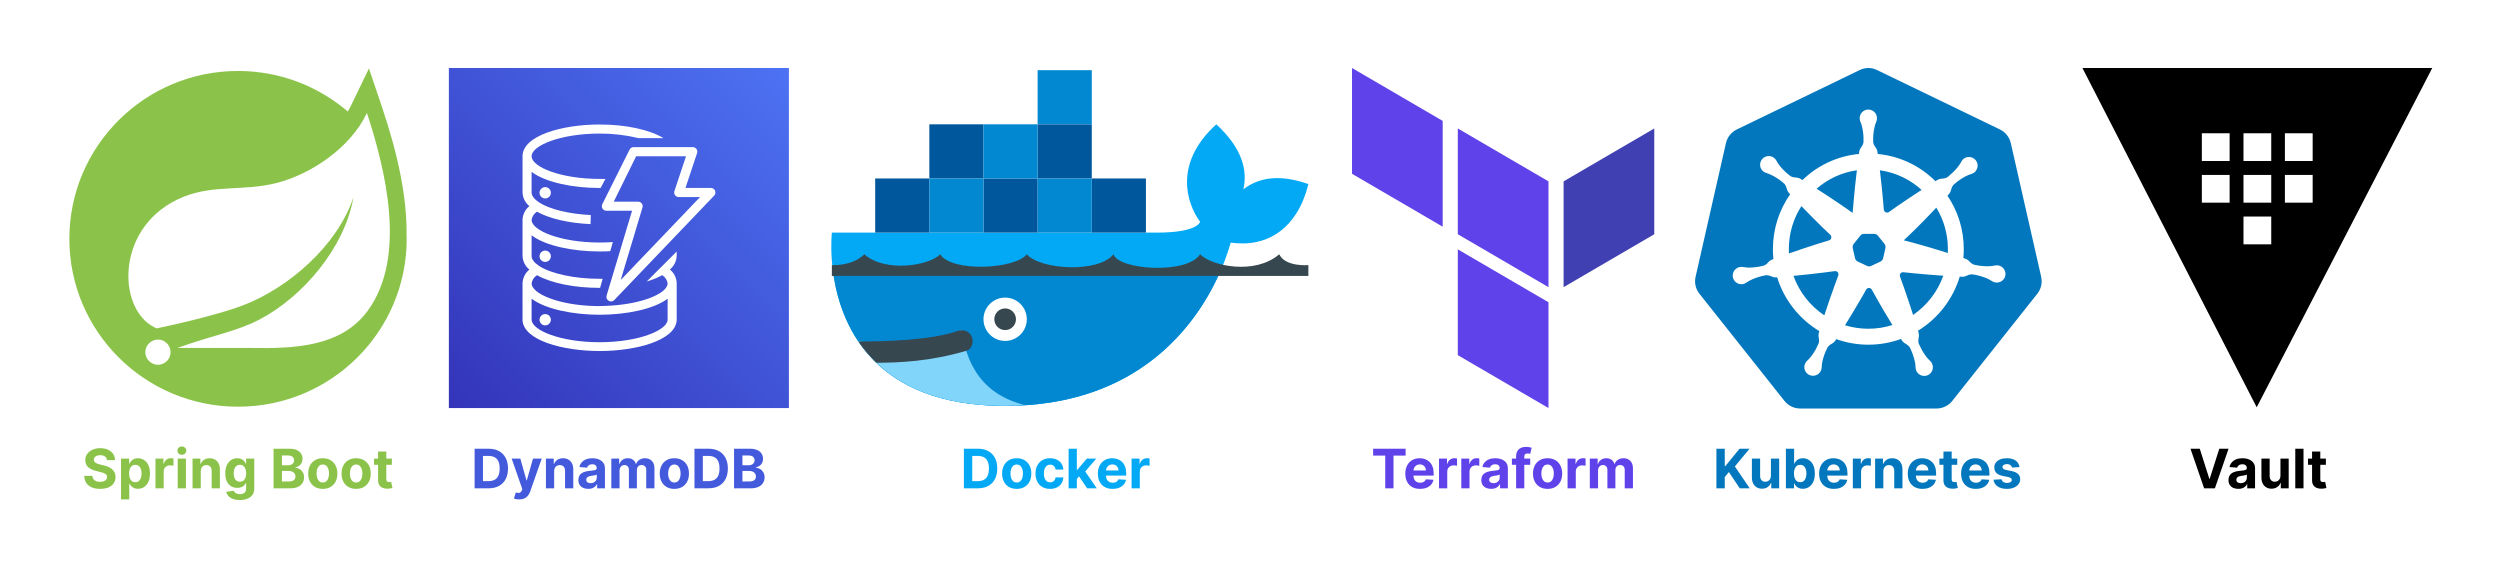 <svg width="1838" height="418" viewBox="0 0 1838 418" fill="none" xmlns="http://www.w3.org/2000/svg">
<rect width="1838" height="418" fill="white"/>
<path d="M78.661 338.276C78.548 337.13 78.06 336.24 77.198 335.605C76.336 334.971 75.167 334.653 73.69 334.653C72.686 334.653 71.838 334.795 71.147 335.08C70.456 335.354 69.925 335.738 69.556 336.23C69.196 336.723 69.016 337.281 69.016 337.906C68.997 338.427 69.106 338.882 69.343 339.27C69.589 339.658 69.925 339.994 70.352 340.278C70.778 340.553 71.27 340.795 71.829 341.003C72.388 341.202 72.984 341.372 73.619 341.514L76.232 342.139C77.501 342.423 78.666 342.802 79.727 343.276C80.787 343.749 81.706 344.331 82.482 345.023C83.259 345.714 83.86 346.528 84.286 347.466C84.722 348.403 84.944 349.478 84.954 350.69C84.944 352.471 84.49 354.014 83.59 355.321C82.7 356.618 81.412 357.627 79.727 358.347C78.05 359.057 76.029 359.412 73.661 359.412C71.313 359.412 69.267 359.052 67.525 358.332C65.792 357.613 64.438 356.547 63.462 355.136C62.496 353.716 61.99 351.959 61.943 349.866H67.894C67.96 350.842 68.24 351.656 68.732 352.31C69.234 352.954 69.902 353.441 70.735 353.773C71.578 354.095 72.53 354.256 73.59 354.256C74.632 354.256 75.536 354.104 76.303 353.801C77.08 353.498 77.681 353.077 78.107 352.537C78.533 351.997 78.746 351.377 78.746 350.676C78.746 350.023 78.552 349.473 78.164 349.028C77.785 348.583 77.227 348.205 76.488 347.892C75.759 347.58 74.864 347.295 73.803 347.04L70.636 346.244C68.183 345.648 66.246 344.715 64.826 343.446C63.406 342.177 62.7 340.468 62.709 338.318C62.7 336.557 63.169 335.018 64.116 333.702C65.072 332.385 66.384 331.358 68.05 330.619C69.717 329.881 71.611 329.511 73.732 329.511C75.891 329.511 77.776 329.881 79.386 330.619C81.005 331.358 82.264 332.385 83.164 333.702C84.064 335.018 84.528 336.543 84.556 338.276H78.661ZM88.977 367.182V337.182H94.943V340.847H95.213C95.478 340.259 95.862 339.663 96.364 339.057C96.875 338.441 97.538 337.93 98.352 337.523C99.176 337.106 100.199 336.898 101.42 336.898C103.011 336.898 104.479 337.314 105.824 338.148C107.169 338.972 108.243 340.217 109.048 341.884C109.853 343.541 110.256 345.619 110.256 348.119C110.256 350.553 109.863 352.608 109.077 354.284C108.3 355.951 107.24 357.215 105.895 358.077C104.56 358.929 103.063 359.355 101.406 359.355C100.232 359.355 99.233 359.161 98.409 358.773C97.595 358.384 96.927 357.897 96.406 357.31C95.885 356.713 95.488 356.112 95.213 355.506H95.028V367.182H88.977ZM94.901 348.091C94.901 349.388 95.081 350.52 95.44 351.486C95.8 352.452 96.321 353.205 97.003 353.744C97.685 354.275 98.513 354.54 99.489 354.54C100.473 354.54 101.307 354.27 101.989 353.73C102.67 353.181 103.187 352.423 103.537 351.457C103.897 350.482 104.077 349.36 104.077 348.091C104.077 346.831 103.902 345.723 103.551 344.767C103.201 343.811 102.685 343.062 102.003 342.523C101.321 341.983 100.483 341.713 99.489 341.713C98.504 341.713 97.671 341.973 96.989 342.494C96.316 343.015 95.8 343.754 95.44 344.71C95.081 345.667 94.901 346.794 94.901 348.091ZM114.29 359V337.182H120.156V340.989H120.384C120.781 339.634 121.449 338.612 122.386 337.92C123.324 337.22 124.403 336.869 125.625 336.869C125.928 336.869 126.255 336.888 126.605 336.926C126.955 336.964 127.263 337.016 127.528 337.082V342.452C127.244 342.366 126.851 342.291 126.349 342.224C125.848 342.158 125.388 342.125 124.972 342.125C124.081 342.125 123.286 342.319 122.585 342.707C121.894 343.086 121.345 343.616 120.938 344.298C120.54 344.98 120.341 345.766 120.341 346.656V359H114.29ZM130.657 359V337.182H136.708V359H130.657ZM133.697 334.369C132.797 334.369 132.025 334.071 131.381 333.474C130.747 332.868 130.43 332.144 130.43 331.301C130.43 330.468 130.747 329.753 131.381 329.156C132.025 328.55 132.797 328.247 133.697 328.247C134.596 328.247 135.363 328.55 135.998 329.156C136.642 329.753 136.964 330.468 136.964 331.301C136.964 332.144 136.642 332.868 135.998 333.474C135.363 334.071 134.596 334.369 133.697 334.369ZM147.607 346.386V359H141.555V337.182H147.322V341.031H147.578C148.061 339.762 148.871 338.759 150.007 338.02C151.143 337.272 152.521 336.898 154.141 336.898C155.656 336.898 156.977 337.229 158.104 337.892C159.231 338.555 160.107 339.502 160.732 340.733C161.357 341.955 161.669 343.413 161.669 345.108V359H155.618V346.188C155.627 344.852 155.286 343.811 154.595 343.062C153.904 342.305 152.952 341.926 151.74 341.926C150.926 341.926 150.206 342.101 149.581 342.452C148.965 342.802 148.482 343.313 148.132 343.986C147.791 344.649 147.616 345.449 147.607 346.386ZM176.268 367.636C174.308 367.636 172.627 367.366 171.225 366.827C169.833 366.296 168.725 365.572 167.901 364.653C167.077 363.735 166.542 362.703 166.296 361.557L171.893 360.804C172.063 361.24 172.333 361.647 172.702 362.026C173.072 362.404 173.559 362.707 174.165 362.935C174.781 363.171 175.529 363.29 176.41 363.29C177.726 363.29 178.81 362.968 179.663 362.324C180.524 361.689 180.955 360.624 180.955 359.128V355.136H180.7C180.434 355.742 180.037 356.315 179.506 356.855C178.976 357.395 178.294 357.835 177.461 358.176C176.628 358.517 175.633 358.688 174.478 358.688C172.84 358.688 171.348 358.309 170.004 357.551C168.668 356.784 167.603 355.615 166.808 354.043C166.022 352.461 165.629 350.463 165.629 348.048C165.629 345.577 166.031 343.512 166.836 341.855C167.641 340.198 168.711 338.957 170.046 338.134C171.391 337.31 172.863 336.898 174.464 336.898C175.685 336.898 176.708 337.106 177.532 337.523C178.356 337.93 179.019 338.441 179.521 339.057C180.032 339.663 180.425 340.259 180.7 340.847H180.927V337.182H186.935V359.213C186.935 361.069 186.481 362.622 185.572 363.872C184.663 365.122 183.403 366.06 181.793 366.685C180.193 367.319 178.351 367.636 176.268 367.636ZM176.396 354.142C177.371 354.142 178.195 353.901 178.867 353.418C179.549 352.925 180.07 352.224 180.43 351.315C180.799 350.397 180.984 349.298 180.984 348.02C180.984 346.741 180.804 345.634 180.444 344.696C180.084 343.749 179.563 343.015 178.881 342.494C178.2 341.973 177.371 341.713 176.396 341.713C175.401 341.713 174.563 341.983 173.881 342.523C173.2 343.053 172.683 343.792 172.333 344.739C171.983 345.686 171.808 346.779 171.808 348.02C171.808 349.279 171.983 350.368 172.333 351.287C172.693 352.196 173.209 352.902 173.881 353.403C174.563 353.896 175.401 354.142 176.396 354.142ZM201.122 359V329.909H212.77C214.91 329.909 216.695 330.226 218.125 330.861C219.555 331.495 220.63 332.376 221.349 333.503C222.069 334.62 222.429 335.908 222.429 337.366C222.429 338.503 222.202 339.502 221.747 340.364C221.293 341.216 220.668 341.917 219.872 342.466C219.086 343.006 218.187 343.389 217.173 343.616V343.901C218.281 343.948 219.318 344.26 220.284 344.838C221.259 345.416 222.05 346.225 222.656 347.267C223.262 348.299 223.565 349.53 223.565 350.96C223.565 352.504 223.182 353.882 222.415 355.094C221.657 356.296 220.535 357.248 219.048 357.949C217.562 358.65 215.729 359 213.551 359H201.122ZM207.273 353.972H212.287C214.001 353.972 215.251 353.645 216.037 352.991C216.823 352.329 217.216 351.448 217.216 350.349C217.216 349.545 217.022 348.834 216.634 348.219C216.245 347.603 215.691 347.12 214.972 346.77C214.261 346.42 213.414 346.244 212.429 346.244H207.273V353.972ZM207.273 342.082H211.832C212.675 342.082 213.423 341.936 214.077 341.642C214.74 341.339 215.26 340.913 215.639 340.364C216.027 339.814 216.222 339.156 216.222 338.389C216.222 337.338 215.848 336.491 215.099 335.847C214.361 335.203 213.31 334.881 211.946 334.881H207.273V342.082ZM237.312 359.426C235.105 359.426 233.197 358.957 231.587 358.02C229.987 357.073 228.751 355.757 227.88 354.071C227.009 352.376 226.573 350.411 226.573 348.176C226.573 345.922 227.009 343.953 227.88 342.267C228.751 340.572 229.987 339.256 231.587 338.318C233.197 337.371 235.105 336.898 237.312 336.898C239.518 336.898 241.422 337.371 243.022 338.318C244.632 339.256 245.872 340.572 246.744 342.267C247.615 343.953 248.05 345.922 248.05 348.176C248.05 350.411 247.615 352.376 246.744 354.071C245.872 355.757 244.632 357.073 243.022 358.02C241.422 358.957 239.518 359.426 237.312 359.426ZM237.34 354.739C238.344 354.739 239.182 354.455 239.854 353.886C240.527 353.309 241.033 352.523 241.374 351.528C241.725 350.534 241.9 349.402 241.9 348.134C241.9 346.865 241.725 345.733 241.374 344.739C241.033 343.744 240.527 342.958 239.854 342.381C239.182 341.803 238.344 341.514 237.34 341.514C236.327 341.514 235.475 341.803 234.783 342.381C234.102 342.958 233.585 343.744 233.235 344.739C232.894 345.733 232.724 346.865 232.724 348.134C232.724 349.402 232.894 350.534 233.235 351.528C233.585 352.523 234.102 353.309 234.783 353.886C235.475 354.455 236.327 354.739 237.34 354.739ZM261.843 359.426C259.637 359.426 257.728 358.957 256.119 358.02C254.518 357.073 253.282 355.757 252.411 354.071C251.54 352.376 251.104 350.411 251.104 348.176C251.104 345.922 251.54 343.953 252.411 342.267C253.282 340.572 254.518 339.256 256.119 338.318C257.728 337.371 259.637 336.898 261.843 336.898C264.049 336.898 265.953 337.371 267.553 338.318C269.163 339.256 270.404 340.572 271.275 342.267C272.146 343.953 272.582 345.922 272.582 348.176C272.582 350.411 272.146 352.376 271.275 354.071C270.404 355.757 269.163 357.073 267.553 358.02C265.953 358.957 264.049 359.426 261.843 359.426ZM261.871 354.739C262.875 354.739 263.713 354.455 264.386 353.886C265.058 353.309 265.565 352.523 265.906 351.528C266.256 350.534 266.431 349.402 266.431 348.134C266.431 346.865 266.256 345.733 265.906 344.739C265.565 343.744 265.058 342.958 264.386 342.381C263.713 341.803 262.875 341.514 261.871 341.514C260.858 341.514 260.006 341.803 259.315 342.381C258.633 342.958 258.117 343.744 257.766 344.739C257.425 345.733 257.255 346.865 257.255 348.134C257.255 349.402 257.425 350.534 257.766 351.528C258.117 352.523 258.633 353.309 259.315 353.886C260.006 354.455 260.858 354.739 261.871 354.739ZM288.121 337.182V341.727H274.982V337.182H288.121ZM277.965 331.955H284.016V352.295C284.016 352.854 284.102 353.29 284.272 353.602C284.442 353.905 284.679 354.118 284.982 354.241C285.295 354.365 285.655 354.426 286.062 354.426C286.346 354.426 286.63 354.402 286.914 354.355C287.198 354.298 287.416 354.256 287.567 354.227L288.519 358.73C288.216 358.825 287.79 358.934 287.241 359.057C286.692 359.189 286.024 359.27 285.238 359.298C283.78 359.355 282.501 359.161 281.403 358.716C280.314 358.271 279.466 357.58 278.86 356.642C278.254 355.705 277.956 354.521 277.965 353.091V331.955Z" fill="#8BC34A"/>
<g clip-path="url(#clip0_1_39)">
<path d="M298.896 173.34C299.324 147.045 293.372 115.777 280.971 79.09L271.249 50.321L258.042 77.677C257.335 79.139 256.529 80.571 255.686 81.984C233.991 63.447 205.841 52.172 175 52.172C106.51 52.172 50.992 107.427 50.992 175.592C50.992 243.757 106.51 299.013 175 299.013C243.49 299.013 299.008 243.757 299.008 175.592C299.008 174.833 298.909 174.099 298.896 173.34Z" fill="#8BC34A"/>
<path d="M270.393 228.404C251.029 254.952 216.753 256.377 184.493 255.816H142.448H130.432C157.887 245.985 174.225 243.646 190.91 234.834C222.334 218.388 253.398 182.405 259.865 144.972C247.898 180.986 211.632 211.927 178.584 224.51C155.94 233.106 115.042 241.449 115.042 241.449L113.387 240.555C85.547 226.614 84.704 164.571 135.317 144.54C157.478 135.759 178.677 140.584 202.617 134.709C228.175 128.464 257.738 108.742 269.767 83.027C283.234 124.169 299.442 188.589 270.393 228.404ZM123.338 264.733C121.59 266.893 118.917 268.158 116.127 268.158C111.024 268.158 106.858 263.98 106.858 258.901C106.858 253.822 111.055 249.645 116.127 249.645C118.242 249.645 120.325 250.373 121.962 251.718C125.93 254.921 126.55 260.783 123.338 264.733Z" fill="white"/>
</g>
<path d="M359.247 359H348.935V329.909H359.332C362.259 329.909 364.777 330.491 366.889 331.656C369.001 332.812 370.625 334.473 371.761 336.642C372.907 338.811 373.48 341.405 373.48 344.426C373.48 347.456 372.907 350.061 371.761 352.239C370.625 354.417 368.991 356.088 366.861 357.253C364.74 358.418 362.202 359 359.247 359ZM355.085 353.73H358.991C360.81 353.73 362.339 353.408 363.58 352.764C364.83 352.111 365.767 351.102 366.392 349.739C367.027 348.366 367.344 346.595 367.344 344.426C367.344 342.277 367.027 340.52 366.392 339.156C365.767 337.793 364.834 336.789 363.594 336.145C362.353 335.501 360.824 335.179 359.006 335.179H355.085V353.73ZM381.658 367.182C380.891 367.182 380.172 367.12 379.499 366.997C378.836 366.884 378.287 366.737 377.852 366.557L379.215 362.04C379.925 362.258 380.565 362.376 381.133 362.395C381.71 362.414 382.208 362.281 382.624 361.997C383.05 361.713 383.396 361.23 383.661 360.548L384.016 359.625L376.19 337.182H382.553L387.07 353.205H387.298L391.857 337.182H398.263L389.783 361.358C389.376 362.532 388.822 363.555 388.121 364.426C387.43 365.307 386.554 365.984 385.494 366.457C384.433 366.94 383.155 367.182 381.658 367.182ZM407.411 346.386V359H401.36V337.182H407.127V341.031H407.383C407.866 339.762 408.675 338.759 409.812 338.02C410.948 337.272 412.326 336.898 413.945 336.898C415.46 336.898 416.781 337.229 417.908 337.892C419.035 338.555 419.911 339.502 420.536 340.733C421.161 341.955 421.474 343.413 421.474 345.108V359H415.423V346.188C415.432 344.852 415.091 343.811 414.4 343.062C413.709 342.305 412.757 341.926 411.545 341.926C410.73 341.926 410.011 342.101 409.386 342.452C408.77 342.802 408.287 343.313 407.937 343.986C407.596 344.649 407.421 345.449 407.411 346.386ZM432.464 359.412C431.072 359.412 429.832 359.17 428.743 358.688C427.654 358.195 426.792 357.471 426.158 356.514C425.533 355.548 425.22 354.346 425.22 352.906C425.22 351.694 425.443 350.676 425.888 349.852C426.333 349.028 426.939 348.366 427.706 347.864C428.473 347.362 429.344 346.983 430.32 346.727C431.304 346.472 432.337 346.292 433.416 346.188C434.685 346.055 435.708 345.932 436.484 345.818C437.261 345.695 437.824 345.515 438.175 345.278C438.525 345.042 438.7 344.691 438.7 344.227V344.142C438.7 343.242 438.416 342.546 437.848 342.054C437.289 341.562 436.494 341.315 435.462 341.315C434.373 341.315 433.506 341.557 432.862 342.04C432.218 342.513 431.792 343.11 431.584 343.83L425.987 343.375C426.271 342.049 426.83 340.903 427.663 339.938C428.497 338.962 429.571 338.214 430.888 337.693C432.214 337.163 433.748 336.898 435.49 336.898C436.702 336.898 437.862 337.04 438.97 337.324C440.088 337.608 441.077 338.048 441.939 338.645C442.81 339.241 443.497 340.009 443.999 340.946C444.5 341.874 444.751 342.987 444.751 344.284V359H439.013V355.974H438.842C438.492 356.656 438.023 357.258 437.436 357.778C436.849 358.29 436.143 358.692 435.32 358.986C434.496 359.27 433.544 359.412 432.464 359.412ZM434.197 355.236C435.088 355.236 435.874 355.061 436.555 354.71C437.237 354.35 437.772 353.867 438.161 353.261C438.549 352.655 438.743 351.969 438.743 351.202V348.886C438.554 349.009 438.293 349.123 437.962 349.227C437.64 349.322 437.275 349.412 436.868 349.497C436.461 349.573 436.054 349.644 435.646 349.71C435.239 349.767 434.87 349.819 434.538 349.866C433.828 349.971 433.208 350.136 432.678 350.364C432.147 350.591 431.735 350.899 431.442 351.287C431.148 351.666 431.001 352.139 431.001 352.707C431.001 353.531 431.3 354.161 431.896 354.597C432.502 355.023 433.269 355.236 434.197 355.236ZM449.446 359V337.182H455.213V341.031H455.469C455.923 339.753 456.681 338.744 457.741 338.006C458.802 337.267 460.071 336.898 461.548 336.898C463.045 336.898 464.318 337.272 465.369 338.02C466.42 338.759 467.121 339.762 467.472 341.031H467.699C468.144 339.781 468.949 338.782 470.114 338.034C471.288 337.277 472.675 336.898 474.276 336.898C476.312 336.898 477.964 337.546 479.233 338.844C480.511 340.132 481.151 341.959 481.151 344.327V359H475.114V345.52C475.114 344.308 474.792 343.399 474.148 342.793C473.504 342.187 472.699 341.884 471.733 341.884C470.634 341.884 469.777 342.234 469.162 342.935C468.546 343.626 468.239 344.54 468.239 345.676V359H462.372V345.392C462.372 344.322 462.064 343.47 461.449 342.835C460.843 342.201 460.043 341.884 459.048 341.884C458.376 341.884 457.77 342.054 457.23 342.395C456.7 342.726 456.278 343.195 455.966 343.801C455.653 344.398 455.497 345.098 455.497 345.903V359H449.446ZM495.788 359.426C493.582 359.426 491.674 358.957 490.064 358.02C488.464 357.073 487.228 355.757 486.357 354.071C485.485 352.376 485.05 350.411 485.05 348.176C485.05 345.922 485.485 343.953 486.357 342.267C487.228 340.572 488.464 339.256 490.064 338.318C491.674 337.371 493.582 336.898 495.788 336.898C497.995 336.898 499.898 337.371 501.499 338.318C503.108 339.256 504.349 340.572 505.22 342.267C506.091 343.953 506.527 345.922 506.527 348.176C506.527 350.411 506.091 352.376 505.22 354.071C504.349 355.757 503.108 357.073 501.499 358.02C499.898 358.957 497.995 359.426 495.788 359.426ZM495.817 354.739C496.821 354.739 497.659 354.455 498.331 353.886C499.003 353.309 499.51 352.523 499.851 351.528C500.201 350.534 500.376 349.402 500.376 348.134C500.376 346.865 500.201 345.733 499.851 344.739C499.51 343.744 499.003 342.958 498.331 342.381C497.659 341.803 496.821 341.514 495.817 341.514C494.804 341.514 493.951 341.803 493.26 342.381C492.578 342.958 492.062 343.744 491.712 344.739C491.371 345.733 491.2 346.865 491.2 348.134C491.2 349.402 491.371 350.534 491.712 351.528C492.062 352.523 492.578 353.309 493.26 353.886C493.951 354.455 494.804 354.739 495.817 354.739ZM520.888 359H510.575V329.909H520.973C523.899 329.909 526.418 330.491 528.53 331.656C530.642 332.812 532.266 334.473 533.402 336.642C534.548 338.811 535.121 341.405 535.121 344.426C535.121 347.456 534.548 350.061 533.402 352.239C532.266 354.417 530.632 356.088 528.501 357.253C526.38 358.418 523.842 359 520.888 359ZM516.726 353.73H520.632C522.45 353.73 523.98 353.408 525.22 352.764C526.47 352.111 527.408 351.102 528.033 349.739C528.667 348.366 528.984 346.595 528.984 344.426C528.984 342.277 528.667 340.52 528.033 339.156C527.408 337.793 526.475 336.789 525.234 336.145C523.994 335.501 522.464 335.179 520.646 335.179H516.726V353.73ZM539.677 359V329.909H551.325C553.465 329.909 555.25 330.226 556.68 330.861C558.11 331.495 559.184 332.376 559.904 333.503C560.624 334.62 560.984 335.908 560.984 337.366C560.984 338.503 560.756 339.502 560.302 340.364C559.847 341.216 559.222 341.917 558.427 342.466C557.641 343.006 556.741 343.389 555.728 343.616V343.901C556.836 343.948 557.873 344.26 558.839 344.838C559.814 345.416 560.605 346.225 561.211 347.267C561.817 348.299 562.12 349.53 562.12 350.96C562.12 352.504 561.737 353.882 560.969 355.094C560.212 356.296 559.09 357.248 557.603 357.949C556.116 358.65 554.284 359 552.106 359H539.677ZM545.827 353.972H550.842C552.556 353.972 553.806 353.645 554.592 352.991C555.378 352.329 555.771 351.448 555.771 350.349C555.771 349.545 555.576 348.834 555.188 348.219C554.8 347.603 554.246 347.12 553.526 346.77C552.816 346.42 551.969 346.244 550.984 346.244H545.827V353.972ZM545.827 342.082H550.387C551.23 342.082 551.978 341.936 552.631 341.642C553.294 341.339 553.815 340.913 554.194 340.364C554.582 339.814 554.776 339.156 554.776 338.389C554.776 337.338 554.402 336.491 553.654 335.847C552.915 335.203 551.864 334.881 550.501 334.881H545.827V342.082Z" fill="#435ADC"/>
<g clip-path="url(#clip1_1_39)">
<path d="M580 50H330V300H580V50Z" fill="url(#paint0_linear_1_39)"/>
<path d="M497.5 184.933L475.467 206.933C479.431 205.827 483.255 204.273 486.867 202.3C487.922 202.954 488.823 203.83 489.507 204.865C490.192 205.901 490.644 207.073 490.833 208.3C490.833 214.4 477.9 221.033 458.7 223.733C452.777 224.534 446.81 224.957 440.833 225H437.5C410.567 224.367 390.833 215.867 390.833 208.333C391.022 207.106 391.475 205.934 392.159 204.899C392.844 203.863 393.745 202.988 394.8 202.333C405.267 208.167 422.233 211.633 440.833 211.633H441.2L443.067 204.967C442.333 204.967 441.6 204.967 440.833 204.967C422.5 204.967 405.5 201.333 396.467 195.6C392.867 193.233 390.867 190.667 390.833 188.433V173C401.033 180.8 421.367 184.867 440.833 184.867C443.467 184.867 446.1 184.867 448.667 184.633L450.567 177.967C447.233 178.2 444.133 178.3 440.833 178.3C412.233 178.3 390.833 169.533 390.833 161.633C391.022 160.406 391.475 159.234 392.159 158.199C392.844 157.163 393.745 156.288 394.8 155.633C404 160.8 418.133 164.033 434.167 164.767L434.333 158.1C418.567 157.333 404.333 153.933 396.467 148.9C392.9 146.6 390.9 144 390.833 141.733V126.333C401.033 134.133 421.367 138.2 440.833 138.2H441.567L445.1 131.533H440.833C412.233 131.533 390.833 122.767 390.833 114.867C390.833 106.967 412.233 98.2 440.833 98.2C450.466 98.159 460.068 99.278 469.433 101.533H487.733C477.733 95.433 460.467 91.533 440.833 91.533C413.367 91.533 384.167 99.667 384.167 114.867V141.7C384.267 143.601 384.767 145.459 385.634 147.154C386.502 148.848 387.717 150.34 389.2 151.533C387.698 152.746 386.472 154.265 385.604 155.99C384.736 157.714 384.246 159.604 384.167 161.533V188.2C384.244 190.129 384.733 192.02 385.601 193.745C386.469 195.47 387.696 196.989 389.2 198.2C387.698 199.413 386.472 200.932 385.604 202.657C384.736 204.381 384.246 206.271 384.167 208.2V234.867C384.147 235.1 384.147 235.334 384.167 235.567C385.067 250.2 413.733 258.067 440.833 258.067C467.933 258.067 496.6 250.2 497.5 235.5C497.533 235.268 497.533 235.032 497.5 234.8V208.133C497.436 206.201 496.953 204.306 496.084 202.579C495.215 200.853 493.98 199.336 492.467 198.133C493.971 196.922 495.198 195.403 496.066 193.678C496.934 191.953 497.423 190.063 497.5 188.133V184.933ZM490.833 234.933C490.833 242.8 469.433 251.6 440.833 251.6C412.233 251.6 390.833 242.9 390.833 234.933V219.6C401.033 227.333 421.367 231.4 440.833 231.4C460.3 231.4 480.633 227.333 490.833 219.6V234.933Z" fill="white"/>
<path d="M400.833 145.9C403.135 145.9 405 144.035 405 141.733C405 139.432 403.135 137.567 400.833 137.567C398.532 137.567 396.667 139.432 396.667 141.733C396.667 144.035 398.532 145.9 400.833 145.9Z" fill="white"/>
<path d="M400.833 192.567C403.135 192.567 405 190.701 405 188.4C405 186.099 403.135 184.233 400.833 184.233C398.532 184.233 396.667 186.099 396.667 188.4C396.667 190.701 398.532 192.567 400.833 192.567Z" fill="white"/>
<path d="M400.833 239.233C403.135 239.233 405 237.368 405 235.067C405 232.765 403.135 230.9 400.833 230.9C398.532 230.9 396.667 232.765 396.667 235.067C396.667 237.368 398.532 239.233 400.833 239.233Z" fill="white"/>
<path d="M449.167 221.6C448.58 221.594 448.005 221.433 447.5 221.133C446.851 220.76 446.347 220.178 446.068 219.483C445.79 218.787 445.754 218.018 445.967 217.3L464.7 154.933H445.833C445.251 154.941 444.677 154.796 444.168 154.512C443.66 154.229 443.234 153.817 442.934 153.318C442.634 152.819 442.47 152.25 442.458 151.668C442.446 151.086 442.587 150.511 442.867 150L462.867 110C463.144 109.45 463.567 108.988 464.091 108.664C464.615 108.341 465.218 108.169 465.833 108.167H509.167C509.707 108.14 510.245 108.245 510.736 108.472C511.226 108.7 511.654 109.044 511.982 109.473C512.31 109.903 512.528 110.406 512.619 110.939C512.709 111.472 512.668 112.019 512.5 112.533L503.967 138.167H522.667C523.318 138.169 523.954 138.362 524.497 138.723C525.04 139.083 525.465 139.594 525.721 140.193C525.976 140.793 526.05 141.454 525.934 142.095C525.818 142.736 525.516 143.328 525.067 143.8L451.733 220.467C451.414 220.831 451.018 221.121 450.575 221.317C450.132 221.512 449.651 221.609 449.167 221.6ZM451.233 148.267H469.167C469.684 148.267 470.195 148.387 470.657 148.619C471.12 148.85 471.523 149.186 471.833 149.6C472.144 150.014 472.354 150.495 472.446 151.004C472.539 151.513 472.512 152.037 472.367 152.533L456.333 205.867L514.7 144.867H499.167C498.623 144.896 498.08 144.791 497.586 144.561C497.092 144.332 496.662 143.985 496.333 143.551C496.004 143.117 495.786 142.609 495.699 142.071C495.612 141.533 495.658 140.982 495.833 140.467L504.367 114.867H467.7L451.233 148.267Z" fill="white"/>
</g>
<path d="M718.958 359H708.646V329.909H719.043C721.969 329.909 724.488 330.491 726.6 331.656C728.712 332.812 730.336 334.473 731.472 336.642C732.618 338.811 733.191 341.405 733.191 344.426C733.191 347.456 732.618 350.061 731.472 352.239C730.336 354.417 728.702 356.088 726.572 357.253C724.451 358.418 721.913 359 718.958 359ZM714.796 353.73H718.702C720.521 353.73 722.05 353.408 723.29 352.764C724.54 352.111 725.478 351.102 726.103 349.739C726.737 348.366 727.055 346.595 727.055 344.426C727.055 342.277 726.737 340.52 726.103 339.156C725.478 337.793 724.545 336.789 723.305 336.145C722.064 335.501 720.535 335.179 718.717 335.179H714.796V353.73ZM747.491 359.426C745.285 359.426 743.377 358.957 741.767 358.02C740.167 357.073 738.931 355.757 738.06 354.071C737.188 352.376 736.753 350.411 736.753 348.176C736.753 345.922 737.188 343.953 738.06 342.267C738.931 340.572 740.167 339.256 741.767 338.318C743.377 337.371 745.285 336.898 747.491 336.898C749.698 336.898 751.601 337.371 753.202 338.318C754.812 339.256 756.052 340.572 756.923 342.267C757.795 343.953 758.23 345.922 758.23 348.176C758.23 350.411 757.795 352.376 756.923 354.071C756.052 355.757 754.812 357.073 753.202 358.02C751.601 358.957 749.698 359.426 747.491 359.426ZM747.52 354.739C748.524 354.739 749.362 354.455 750.034 353.886C750.706 353.309 751.213 352.523 751.554 351.528C751.904 350.534 752.08 349.402 752.08 348.134C752.08 346.865 751.904 345.733 751.554 344.739C751.213 343.744 750.706 342.958 750.034 342.381C749.362 341.803 748.524 341.514 747.52 341.514C746.507 341.514 745.654 341.803 744.963 342.381C744.281 342.958 743.765 343.744 743.415 344.739C743.074 345.733 742.903 346.865 742.903 348.134C742.903 349.402 743.074 350.534 743.415 351.528C743.765 352.523 744.281 353.309 744.963 353.886C745.654 354.455 746.507 354.739 747.52 354.739ZM772.023 359.426C769.788 359.426 767.866 358.953 766.256 358.006C764.655 357.049 763.424 355.723 762.562 354.028C761.71 352.333 761.284 350.383 761.284 348.176C761.284 345.941 761.715 343.981 762.577 342.295C763.448 340.6 764.684 339.279 766.284 338.332C767.884 337.376 769.788 336.898 771.994 336.898C773.898 336.898 775.564 337.243 776.994 337.935C778.424 338.626 779.556 339.597 780.389 340.847C781.223 342.097 781.682 343.564 781.767 345.25H776.057C775.896 344.161 775.47 343.285 774.778 342.622C774.097 341.95 773.202 341.614 772.094 341.614C771.156 341.614 770.337 341.869 769.636 342.381C768.945 342.883 768.405 343.616 768.017 344.582C767.629 345.548 767.435 346.718 767.435 348.091C767.435 349.483 767.624 350.667 768.003 351.642C768.391 352.617 768.936 353.361 769.636 353.872C770.337 354.384 771.156 354.639 772.094 354.639C772.785 354.639 773.405 354.497 773.955 354.213C774.513 353.929 774.973 353.517 775.332 352.977C775.702 352.428 775.943 351.77 776.057 351.003H781.767C781.672 352.67 781.218 354.137 780.403 355.406C779.598 356.666 778.486 357.651 777.065 358.361C775.645 359.071 773.964 359.426 772.023 359.426ZM791.124 352.722L791.138 345.463H792.019L799.008 337.182H805.954L796.565 348.148H795.13L791.124 352.722ZM785.641 359V329.909H791.692V359H785.641ZM799.278 359L792.857 349.497L796.891 345.222L806.366 359H799.278ZM817.967 359.426C815.723 359.426 813.791 358.972 812.172 358.062C810.562 357.144 809.321 355.847 808.45 354.17C807.579 352.485 807.143 350.491 807.143 348.19C807.143 345.946 807.579 343.976 808.45 342.281C809.321 340.586 810.548 339.265 812.129 338.318C813.72 337.371 815.586 336.898 817.726 336.898C819.165 336.898 820.505 337.13 821.746 337.594C822.996 338.048 824.085 338.735 825.013 339.653C825.95 340.572 826.679 341.727 827.2 343.119C827.721 344.502 827.982 346.121 827.982 347.977V349.639H809.558V345.889H822.286C822.286 345.018 822.096 344.246 821.717 343.574C821.339 342.902 820.813 342.376 820.141 341.997C819.478 341.609 818.706 341.415 817.825 341.415C816.907 341.415 816.092 341.628 815.382 342.054C814.681 342.471 814.132 343.034 813.734 343.744C813.337 344.445 813.133 345.226 813.124 346.088V349.653C813.124 350.733 813.322 351.666 813.72 352.452C814.127 353.238 814.7 353.844 815.439 354.27C816.178 354.696 817.054 354.909 818.067 354.909C818.739 354.909 819.355 354.814 819.913 354.625C820.472 354.436 820.95 354.152 821.348 353.773C821.746 353.394 822.049 352.93 822.257 352.381L827.854 352.75C827.57 354.095 826.987 355.269 826.107 356.273C825.235 357.267 824.108 358.044 822.726 358.602C821.353 359.152 819.767 359.426 817.967 359.426ZM831.93 359V337.182H837.797V340.989H838.024C838.422 339.634 839.089 338.612 840.027 337.92C840.964 337.22 842.044 336.869 843.266 336.869C843.569 336.869 843.895 336.888 844.246 336.926C844.596 336.964 844.904 337.016 845.169 337.082V342.452C844.885 342.366 844.492 342.291 843.99 342.224C843.488 342.158 843.029 342.125 842.612 342.125C841.722 342.125 840.927 342.319 840.226 342.707C839.535 343.086 838.985 343.616 838.578 344.298C838.18 344.98 837.982 345.766 837.982 346.656V359H831.93Z" fill="#03A9F4"/>
<path d="M914.14 139.172C917.253 125.358 913.408 109.076 894.236 91.401C863.073 119.61 871.983 148.941 882.293 163.057C882.293 163.057 880.971 171.019 850.446 171.019C819.92 171.019 611.592 171.019 611.592 171.019C611.592 171.019 596.998 298.408 738.981 298.408C863.129 298.408 898.002 202.842 904.809 178.376C907.627 178.758 910.788 179.005 914.14 178.981C931.234 178.846 953.392 169.658 961.911 135.318C939.315 127.492 924.801 131.035 914.14 139.172Z" fill="#03A9F4"/>
<path d="M612.906 202.866C618.758 240.597 643.304 298.408 738.981 298.408C835.995 298.408 878.495 240.048 895.685 202.866H612.906Z" fill="#0288D1"/>
<path d="M753.408 297.914C746.083 295.35 713.026 289.236 707.134 242.675C673.623 257.508 643.933 253.623 630.868 250.701C648.081 276.409 679.992 298.408 738.981 298.408C743.941 298.408 748.726 298.217 753.408 297.914Z" fill="#81D4FA"/>
<path d="M738.981 218.79C734.758 218.79 730.707 220.467 727.721 223.454C724.735 226.44 723.057 230.49 723.057 234.713C723.057 238.937 724.735 242.987 727.721 245.973C730.707 248.959 734.758 250.637 738.981 250.637C743.204 250.637 747.254 248.959 750.241 245.973C753.227 242.987 754.904 238.937 754.904 234.713C754.904 230.49 753.227 226.44 750.241 223.454C747.254 220.467 743.204 218.79 738.981 218.79Z" fill="white"/>
<path d="M714.411 247.428C716.194 251.449 714.57 256.68 710.35 257.922C684.068 265.669 661.417 266.696 644.291 266.696C639.164 261.768 634.785 256.513 631.107 251.067C651.688 251.067 684.53 250.111 703.909 243.376C708.065 241.927 712.627 243.392 714.411 247.428ZM611.592 194.904C611.592 194.904 626.521 195.9 635.478 186.943C650.406 200.382 682.771 195.605 691.21 186.943C699.674 200.382 746.449 197.89 754.904 186.943C764.857 198.392 807.651 200.876 818.599 186.943C822.412 198.575 872.89 201.863 882.293 186.943C890.74 195.605 922.603 202.373 940.502 186.943C944.992 196.401 961.911 194.904 961.911 194.904V202.866H611.592M731.019 234.713C731.019 239.108 734.586 242.675 738.981 242.675C743.376 242.675 746.943 239.108 746.943 234.713C746.943 230.318 743.376 226.752 738.981 226.752C734.586 226.752 731.019 230.318 731.019 234.713Z" fill="#37474F"/>
<path d="M683.248 171.019H643.439V131.21H683.248V171.019ZM762.866 131.21H723.057V171.019H762.866V131.21ZM842.484 131.21H802.675V171.019H842.484V131.21ZM723.057 91.401H683.248V131.21H723.057V91.401ZM802.675 91.401H762.866V131.21H802.675V91.401Z" fill="#01579B"/>
<path d="M723.057 171.019H683.248V131.21H723.057V171.019ZM802.675 131.21H762.866V171.019H802.675V131.21ZM802.675 51.592H762.866V91.401H802.675V51.592ZM762.866 91.401H723.057V131.21H762.866V91.401Z" fill="#0288D1"/>
<path d="M1009.52 334.98V329.909H1033.41V334.98H1024.5V359H1018.42V334.98H1009.52ZM1044.01 359.426C1041.77 359.426 1039.83 358.972 1038.21 358.062C1036.6 357.144 1035.36 355.847 1034.49 354.17C1033.62 352.485 1033.19 350.491 1033.19 348.19C1033.19 345.946 1033.62 343.976 1034.49 342.281C1035.36 340.586 1036.59 339.265 1038.17 338.318C1039.76 337.371 1041.63 336.898 1043.77 336.898C1045.21 336.898 1046.55 337.13 1047.79 337.594C1049.04 338.048 1050.13 338.735 1051.06 339.653C1051.99 340.572 1052.72 341.727 1053.24 343.119C1053.76 344.502 1054.02 346.121 1054.02 347.977V349.639H1035.6V345.889H1048.33C1048.33 345.018 1048.14 344.246 1047.76 343.574C1047.38 342.902 1046.86 342.376 1046.18 341.997C1045.52 341.609 1044.75 341.415 1043.87 341.415C1042.95 341.415 1042.14 341.628 1041.43 342.054C1040.72 342.471 1040.18 343.034 1039.78 343.744C1039.38 344.445 1039.18 345.226 1039.17 346.088V349.653C1039.17 350.733 1039.37 351.666 1039.76 352.452C1040.17 353.238 1040.74 353.844 1041.48 354.27C1042.22 354.696 1043.1 354.909 1044.11 354.909C1044.78 354.909 1045.4 354.814 1045.96 354.625C1046.52 354.436 1046.99 354.152 1047.39 353.773C1047.79 353.394 1048.09 352.93 1048.3 352.381L1053.9 352.75C1053.61 354.095 1053.03 355.269 1052.15 356.273C1051.28 357.267 1050.15 358.044 1048.77 358.602C1047.4 359.152 1045.81 359.426 1044.01 359.426ZM1057.97 359V337.182H1063.84V340.989H1064.07C1064.46 339.634 1065.13 338.612 1066.07 337.92C1067.01 337.22 1068.09 336.869 1069.31 336.869C1069.61 336.869 1069.94 336.888 1070.29 336.926C1070.64 336.964 1070.95 337.016 1071.21 337.082V342.452C1070.93 342.366 1070.53 342.291 1070.03 342.224C1069.53 342.158 1069.07 342.125 1068.66 342.125C1067.77 342.125 1066.97 342.319 1066.27 342.707C1065.58 343.086 1065.03 343.616 1064.62 344.298C1064.22 344.98 1064.02 345.766 1064.02 346.656V359H1057.97ZM1074.34 359V337.182H1080.21V340.989H1080.43C1080.83 339.634 1081.5 338.612 1082.44 337.92C1083.37 337.22 1084.45 336.869 1085.68 336.869C1085.98 336.869 1086.31 336.888 1086.66 336.926C1087.01 336.964 1087.31 337.016 1087.58 337.082V342.452C1087.3 342.366 1086.9 342.291 1086.4 342.224C1085.9 342.158 1085.44 342.125 1085.02 342.125C1084.13 342.125 1083.34 342.319 1082.64 342.707C1081.94 343.086 1081.4 343.616 1080.99 344.298C1080.59 344.98 1080.39 345.766 1080.39 346.656V359H1074.34ZM1096.3 359.412C1094.91 359.412 1093.67 359.17 1092.58 358.688C1091.49 358.195 1090.63 357.471 1090 356.514C1089.37 355.548 1089.06 354.346 1089.06 352.906C1089.06 351.694 1089.28 350.676 1089.73 349.852C1090.17 349.028 1090.78 348.366 1091.55 347.864C1092.31 347.362 1093.18 346.983 1094.16 346.727C1095.14 346.472 1096.18 346.292 1097.26 346.188C1098.52 346.055 1099.55 345.932 1100.32 345.818C1101.1 345.695 1101.66 345.515 1102.01 345.278C1102.36 345.042 1102.54 344.691 1102.54 344.227V344.142C1102.54 343.242 1102.26 342.546 1101.69 342.054C1101.13 341.562 1100.33 341.315 1099.3 341.315C1098.21 341.315 1097.35 341.557 1096.7 342.04C1096.06 342.513 1095.63 343.11 1095.42 343.83L1089.83 343.375C1090.11 342.049 1090.67 340.903 1091.5 339.938C1092.34 338.962 1093.41 338.214 1094.73 337.693C1096.05 337.163 1097.59 336.898 1099.33 336.898C1100.54 336.898 1101.7 337.04 1102.81 337.324C1103.93 337.608 1104.92 338.048 1105.78 338.645C1106.65 339.241 1107.34 340.009 1107.84 340.946C1108.34 341.874 1108.59 342.987 1108.59 344.284V359H1102.85V355.974H1102.68C1102.33 356.656 1101.86 357.258 1101.28 357.778C1100.69 358.29 1099.98 358.692 1099.16 358.986C1098.34 359.27 1097.38 359.412 1096.3 359.412ZM1098.04 355.236C1098.93 355.236 1099.71 355.061 1100.4 354.71C1101.08 354.35 1101.61 353.867 1102 353.261C1102.39 352.655 1102.58 351.969 1102.58 351.202V348.886C1102.39 349.009 1102.13 349.123 1101.8 349.227C1101.48 349.322 1101.11 349.412 1100.71 349.497C1100.3 349.573 1099.89 349.644 1099.49 349.71C1099.08 349.767 1098.71 349.819 1098.38 349.866C1097.67 349.971 1097.05 350.136 1096.52 350.364C1095.99 350.591 1095.58 350.899 1095.28 351.287C1094.99 351.666 1094.84 352.139 1094.84 352.707C1094.84 353.531 1095.14 354.161 1095.74 354.597C1096.34 355.023 1097.11 355.236 1098.04 355.236ZM1125.02 337.182V341.727H1111.55V337.182H1125.02ZM1114.64 359V335.605C1114.64 334.024 1114.94 332.712 1115.56 331.67C1116.18 330.629 1117.04 329.848 1118.12 329.327C1119.19 328.806 1120.42 328.545 1121.79 328.545C1122.72 328.545 1123.57 328.616 1124.34 328.759C1125.11 328.901 1125.69 329.028 1126.07 329.142L1124.99 333.688C1124.75 333.612 1124.46 333.541 1124.11 333.474C1123.77 333.408 1123.42 333.375 1123.06 333.375C1122.17 333.375 1121.55 333.583 1121.2 334C1120.85 334.407 1120.67 334.98 1120.67 335.719V359H1114.64ZM1137.79 359.426C1135.59 359.426 1133.68 358.957 1132.07 358.02C1130.47 357.073 1129.23 355.757 1128.36 354.071C1127.49 352.376 1127.05 350.411 1127.05 348.176C1127.05 345.922 1127.49 343.953 1128.36 342.267C1129.23 340.572 1130.47 339.256 1132.07 338.318C1133.68 337.371 1135.59 336.898 1137.79 336.898C1140 336.898 1141.9 337.371 1143.5 338.318C1145.11 339.256 1146.35 340.572 1147.22 342.267C1148.1 343.953 1148.53 345.922 1148.53 348.176C1148.53 350.411 1148.1 352.376 1147.22 354.071C1146.35 355.757 1145.11 357.073 1143.5 358.02C1141.9 358.957 1140 359.426 1137.79 359.426ZM1137.82 354.739C1138.82 354.739 1139.66 354.455 1140.33 353.886C1141.01 353.309 1141.51 352.523 1141.85 351.528C1142.21 350.534 1142.38 349.402 1142.38 348.134C1142.38 346.865 1142.21 345.733 1141.85 344.739C1141.51 343.744 1141.01 342.958 1140.33 342.381C1139.66 341.803 1138.82 341.514 1137.82 341.514C1136.81 341.514 1135.96 341.803 1135.26 342.381C1134.58 342.958 1134.07 343.744 1133.72 344.739C1133.37 345.733 1133.2 346.865 1133.2 348.134C1133.2 349.402 1133.37 350.534 1133.72 351.528C1134.07 352.523 1134.58 353.309 1135.26 353.886C1135.96 354.455 1136.81 354.739 1137.82 354.739ZM1152.47 359V337.182H1158.33V340.989H1158.56C1158.96 339.634 1159.62 338.612 1160.56 337.92C1161.5 337.22 1162.58 336.869 1163.8 336.869C1164.1 336.869 1164.43 336.888 1164.78 336.926C1165.13 336.964 1165.44 337.016 1165.7 337.082V342.452C1165.42 342.366 1165.03 342.291 1164.53 342.224C1164.02 342.158 1163.56 342.125 1163.15 342.125C1162.26 342.125 1161.46 342.319 1160.76 342.707C1160.07 343.086 1159.52 343.616 1159.11 344.298C1158.72 344.98 1158.52 345.766 1158.52 346.656V359H1152.47ZM1168.83 359V337.182H1174.6V341.031H1174.86C1175.31 339.753 1176.07 338.744 1177.13 338.006C1178.19 337.267 1179.46 336.898 1180.94 336.898C1182.43 336.898 1183.7 337.272 1184.76 338.02C1185.81 338.759 1186.51 339.762 1186.86 341.031H1187.09C1187.53 339.781 1188.34 338.782 1189.5 338.034C1190.67 337.277 1192.06 336.898 1193.66 336.898C1195.7 336.898 1197.35 337.546 1198.62 338.844C1199.9 340.132 1200.54 341.959 1200.54 344.327V359H1194.5V345.52C1194.5 344.308 1194.18 343.399 1193.53 342.793C1192.89 342.187 1192.09 341.884 1191.12 341.884C1190.02 341.884 1189.16 342.234 1188.55 342.935C1187.93 343.626 1187.63 344.54 1187.63 345.676V359H1181.76V345.392C1181.76 344.322 1181.45 343.47 1180.84 342.835C1180.23 342.201 1179.43 341.884 1178.44 341.884C1177.76 341.884 1177.16 342.054 1176.62 342.395C1176.09 342.726 1175.67 343.195 1175.35 343.801C1175.04 344.398 1174.88 345.098 1174.88 345.903V359H1168.83Z" fill="#6042EA"/>
<g clip-path="url(#clip2_1_39)">
<path d="M1060.67 166.667L994 127.778V50L1060.67 88.889V166.667Z" fill="#6042EA"/>
<path d="M1138.44 211.111L1071.78 172.222V94.445L1138.44 133.333V211.111Z" fill="#6042EA"/>
<path d="M1149.56 211.111L1216.22 172.222V94.445L1149.56 133.333V211.111Z" fill="#4040B2"/>
<path d="M1138.44 300L1071.78 261.111V183.333L1138.44 222.222V300Z" fill="#6042EA"/>
</g>
<path d="M1261.9 359V329.909H1268.05V342.736H1268.43L1278.9 329.909H1286.27L1275.48 342.935L1286.4 359H1279.04L1271.07 347.04L1268.05 350.733V359H1261.9ZM1301.98 349.71V337.182H1308.04V359H1302.23V355.037H1302C1301.51 356.315 1300.69 357.343 1299.54 358.119C1298.4 358.896 1297.02 359.284 1295.38 359.284C1293.92 359.284 1292.64 358.953 1291.53 358.29C1290.42 357.627 1289.56 356.685 1288.93 355.463C1288.31 354.241 1288 352.778 1287.99 351.074V337.182H1294.04V349.994C1294.05 351.282 1294.4 352.3 1295.08 353.048C1295.76 353.796 1296.68 354.17 1297.82 354.17C1298.55 354.17 1299.23 354.005 1299.87 353.673C1300.5 353.332 1301.01 352.83 1301.4 352.168C1301.8 351.505 1301.99 350.686 1301.98 349.71ZM1312.99 359V329.909H1319.04V340.847H1319.23C1319.49 340.259 1319.87 339.663 1320.38 339.057C1320.89 338.441 1321.55 337.93 1322.36 337.523C1323.19 337.106 1324.21 336.898 1325.43 336.898C1327.02 336.898 1328.49 337.314 1329.84 338.148C1331.18 338.972 1332.26 340.217 1333.06 341.884C1333.87 343.541 1334.27 345.619 1334.27 348.119C1334.27 350.553 1333.87 352.608 1333.09 354.284C1332.31 355.951 1331.25 357.215 1329.91 358.077C1328.57 358.929 1327.08 359.355 1325.42 359.355C1324.24 359.355 1323.25 359.161 1322.42 358.773C1321.61 358.384 1320.94 357.897 1320.42 357.31C1319.9 356.713 1319.5 356.112 1319.23 355.506H1318.96V359H1312.99ZM1318.91 348.091C1318.91 349.388 1319.09 350.52 1319.45 351.486C1319.81 352.452 1320.33 353.205 1321.01 353.744C1321.7 354.275 1322.53 354.54 1323.5 354.54C1324.49 354.54 1325.32 354.27 1326 353.73C1326.68 353.181 1327.2 352.423 1327.55 351.457C1327.91 350.482 1328.09 349.36 1328.09 348.091C1328.09 346.831 1327.91 345.723 1327.56 344.767C1327.21 343.811 1326.7 343.062 1326.01 342.523C1325.33 341.983 1324.5 341.713 1323.5 341.713C1322.52 341.713 1321.68 341.973 1321 342.494C1320.33 343.015 1319.81 343.754 1319.45 344.71C1319.09 345.667 1318.91 346.794 1318.91 348.091ZM1348.25 359.426C1346 359.426 1344.07 358.972 1342.45 358.062C1340.84 357.144 1339.6 355.847 1338.73 354.17C1337.86 352.485 1337.42 350.491 1337.42 348.19C1337.42 345.946 1337.86 343.976 1338.73 342.281C1339.6 340.586 1340.83 339.265 1342.41 338.318C1344 337.371 1345.87 336.898 1348.01 336.898C1349.45 336.898 1350.79 337.13 1352.03 337.594C1353.28 338.048 1354.37 338.735 1355.29 339.653C1356.23 340.572 1356.96 341.727 1357.48 343.119C1358 344.502 1358.26 346.121 1358.26 347.977V349.639H1339.84V345.889H1352.57C1352.57 345.018 1352.38 344.246 1352 343.574C1351.62 342.902 1351.09 342.376 1350.42 341.997C1349.76 341.609 1348.99 341.415 1348.11 341.415C1347.19 341.415 1346.37 341.628 1345.66 342.054C1344.96 342.471 1344.41 343.034 1344.02 343.744C1343.62 344.445 1343.41 345.226 1343.4 346.088V349.653C1343.4 350.733 1343.6 351.666 1344 352.452C1344.41 353.238 1344.98 353.844 1345.72 354.27C1346.46 354.696 1347.33 354.909 1348.35 354.909C1349.02 354.909 1349.64 354.814 1350.19 354.625C1350.75 354.436 1351.23 354.152 1351.63 353.773C1352.03 353.394 1352.33 352.93 1352.54 352.381L1358.13 352.75C1357.85 354.095 1357.27 355.269 1356.39 356.273C1355.52 357.267 1354.39 358.044 1353.01 358.602C1351.63 359.152 1350.05 359.426 1348.25 359.426ZM1362.21 359V337.182H1368.08V340.989H1368.31C1368.7 339.634 1369.37 338.612 1370.31 337.92C1371.25 337.22 1372.33 336.869 1373.55 336.869C1373.85 336.869 1374.18 336.888 1374.53 336.926C1374.88 336.964 1375.19 337.016 1375.45 337.082V342.452C1375.17 342.366 1374.77 342.291 1374.27 342.224C1373.77 342.158 1373.31 342.125 1372.89 342.125C1372 342.125 1371.21 342.319 1370.51 342.707C1369.82 343.086 1369.27 343.616 1368.86 344.298C1368.46 344.98 1368.26 345.766 1368.26 346.656V359H1362.21ZM1384.63 346.386V359H1378.58V337.182H1384.35V341.031H1384.6C1385.08 339.762 1385.89 338.759 1387.03 338.02C1388.17 337.272 1389.54 336.898 1391.16 336.898C1392.68 336.898 1394 337.229 1395.13 337.892C1396.25 338.555 1397.13 339.502 1397.75 340.733C1398.38 341.955 1398.69 343.413 1398.69 345.108V359H1392.64V346.188C1392.65 344.852 1392.31 343.811 1391.62 343.062C1390.93 342.305 1389.98 341.926 1388.76 341.926C1387.95 341.926 1387.23 342.101 1386.6 342.452C1385.99 342.802 1385.51 343.313 1385.16 343.986C1384.81 344.649 1384.64 345.449 1384.63 346.386ZM1413.4 359.426C1411.16 359.426 1409.23 358.972 1407.61 358.062C1406 357.144 1404.76 355.847 1403.89 354.17C1403.02 352.485 1402.58 350.491 1402.58 348.19C1402.58 345.946 1403.02 343.976 1403.89 342.281C1404.76 340.586 1405.99 339.265 1407.57 338.318C1409.16 337.371 1411.02 336.898 1413.16 336.898C1414.6 336.898 1415.94 337.13 1417.18 337.594C1418.43 338.048 1419.52 338.735 1420.45 339.653C1421.39 340.572 1422.12 341.727 1422.64 343.119C1423.16 344.502 1423.42 346.121 1423.42 347.977V349.639H1405V345.889H1417.72C1417.72 345.018 1417.53 344.246 1417.15 343.574C1416.78 342.902 1416.25 342.376 1415.58 341.997C1414.92 341.609 1414.14 341.415 1413.26 341.415C1412.34 341.415 1411.53 341.628 1410.82 342.054C1410.12 342.471 1409.57 343.034 1409.17 343.744C1408.77 344.445 1408.57 345.226 1408.56 346.088V349.653C1408.56 350.733 1408.76 351.666 1409.16 352.452C1409.56 353.238 1410.14 353.844 1410.88 354.27C1411.62 354.696 1412.49 354.909 1413.5 354.909C1414.18 354.909 1414.79 354.814 1415.35 354.625C1415.91 354.436 1416.39 354.152 1416.79 353.773C1417.18 353.394 1417.49 352.93 1417.69 352.381L1423.29 352.75C1423.01 354.095 1422.42 355.269 1421.54 356.273C1420.67 357.267 1419.55 358.044 1418.16 358.602C1416.79 359.152 1415.2 359.426 1413.4 359.426ZM1438.97 337.182V341.727H1425.83V337.182H1438.97ZM1428.82 331.955H1434.87V352.295C1434.87 352.854 1434.95 353.29 1435.12 353.602C1435.29 353.905 1435.53 354.118 1435.83 354.241C1436.15 354.365 1436.51 354.426 1436.91 354.426C1437.2 354.426 1437.48 354.402 1437.77 354.355C1438.05 354.298 1438.27 354.256 1438.42 354.227L1439.37 358.73C1439.07 358.825 1438.64 358.934 1438.09 359.057C1437.54 359.189 1436.88 359.27 1436.09 359.298C1434.63 359.355 1433.35 359.161 1432.25 358.716C1431.17 358.271 1430.32 357.58 1429.71 356.642C1429.11 355.705 1428.81 354.521 1428.82 353.091V331.955ZM1452.62 359.426C1450.38 359.426 1448.45 358.972 1446.83 358.062C1445.22 357.144 1443.98 355.847 1443.11 354.17C1442.24 352.485 1441.8 350.491 1441.8 348.19C1441.8 345.946 1442.24 343.976 1443.11 342.281C1443.98 340.586 1445.2 339.265 1446.79 338.318C1448.38 337.371 1450.24 336.898 1452.38 336.898C1453.82 336.898 1455.16 337.13 1456.4 337.594C1457.65 338.048 1458.74 338.735 1459.67 339.653C1460.61 340.572 1461.34 341.727 1461.86 343.119C1462.38 344.502 1462.64 346.121 1462.64 347.977V349.639H1444.21V345.889H1456.94C1456.94 345.018 1456.75 344.246 1456.37 343.574C1455.99 342.902 1455.47 342.376 1454.8 341.997C1454.13 341.609 1453.36 341.415 1452.48 341.415C1451.56 341.415 1450.75 341.628 1450.04 342.054C1449.34 342.471 1448.79 343.034 1448.39 343.744C1447.99 344.445 1447.79 345.226 1447.78 346.088V349.653C1447.78 350.733 1447.98 351.666 1448.38 352.452C1448.78 353.238 1449.36 353.844 1450.1 354.27C1450.83 354.696 1451.71 354.909 1452.72 354.909C1453.4 354.909 1454.01 354.814 1454.57 354.625C1455.13 354.436 1455.61 354.152 1456 353.773C1456.4 353.394 1456.71 352.93 1456.91 352.381L1462.51 352.75C1462.23 354.095 1461.64 355.269 1460.76 356.273C1459.89 357.267 1458.76 358.044 1457.38 358.602C1456.01 359.152 1454.42 359.426 1452.62 359.426ZM1484.74 343.403L1479.2 343.744C1479.11 343.271 1478.9 342.845 1478.59 342.466C1478.28 342.078 1477.87 341.77 1477.35 341.543C1476.85 341.306 1476.25 341.188 1475.55 341.188C1474.61 341.188 1473.82 341.386 1473.18 341.784C1472.53 342.172 1472.21 342.693 1472.21 343.347C1472.21 343.867 1472.42 344.308 1472.84 344.668C1473.25 345.027 1473.97 345.316 1474.98 345.534L1478.93 346.33C1481.05 346.765 1482.63 347.466 1483.67 348.432C1484.72 349.398 1485.24 350.667 1485.24 352.239C1485.24 353.669 1484.82 354.923 1483.97 356.003C1483.14 357.082 1481.99 357.925 1480.54 358.531C1479.09 359.128 1477.42 359.426 1475.52 359.426C1472.63 359.426 1470.33 358.825 1468.62 357.622C1466.91 356.41 1465.91 354.762 1465.62 352.679L1471.57 352.366C1471.75 353.247 1472.19 353.92 1472.88 354.384C1473.57 354.838 1474.46 355.065 1475.54 355.065C1476.6 355.065 1477.45 354.862 1478.09 354.455C1478.75 354.038 1479.08 353.503 1479.09 352.849C1479.08 352.3 1478.85 351.85 1478.39 351.5C1477.94 351.14 1477.24 350.866 1476.29 350.676L1472.51 349.923C1470.38 349.497 1468.79 348.759 1467.75 347.707C1466.72 346.656 1466.2 345.316 1466.2 343.688C1466.2 342.286 1466.58 341.079 1467.34 340.065C1468.11 339.052 1469.18 338.271 1470.56 337.722C1471.96 337.172 1473.58 336.898 1475.45 336.898C1478.21 336.898 1480.37 337.48 1481.96 338.645C1483.55 339.81 1484.47 341.396 1484.74 343.403Z" fill="#0277BD"/>
<g clip-path="url(#clip3_1_39)">
<path d="M1385.48 179.317C1386.1 180.116 1386.37 181.268 1386.19 182.335L1384.51 189.701C1384.33 190.854 1383.53 191.744 1382.56 192.274L1375.74 195.47C1374.77 196 1373.53 196 1372.55 195.47L1365.74 192.274C1364.76 191.744 1363.97 190.854 1363.79 189.701L1362.11 182.335C1361.93 181.268 1362.2 180.116 1362.82 179.317L1367.6 173.372C1368.21 172.482 1369.28 171.951 1370.43 171.951H1377.87C1379.02 171.951 1380.08 172.482 1380.7 173.372L1385.48 179.317Z" fill="#0277BD"/>
<path d="M1382.05 125.183L1382.34 127.47C1383.16 133.793 1383.74 140.183 1384.33 146.506C1384.56 149.024 1384.8 151.488 1384.97 154.006C1385.09 155.939 1387.25 156.933 1388.83 155.823C1390.82 154.36 1392.87 152.896 1394.97 151.488C1400.23 147.915 1405.43 144.341 1410.81 140.884L1412.8 139.652C1404.44 132.037 1393.8 126.823 1382.05 125.183ZM1382.05 125.183L1382.34 127.47C1383.16 133.793 1383.74 140.183 1384.33 146.506C1384.56 149.024 1384.8 151.488 1384.97 154.006C1385.09 155.939 1387.25 156.933 1388.83 155.823C1390.82 154.36 1392.87 152.896 1394.97 151.488C1400.23 147.915 1405.43 144.341 1410.81 140.884L1412.8 139.652C1404.44 132.037 1393.8 126.823 1382.05 125.183ZM1382.05 125.183L1382.34 127.47C1383.16 133.793 1383.74 140.183 1384.33 146.506C1384.56 149.024 1384.8 151.488 1384.97 154.006C1385.09 155.939 1387.25 156.933 1388.83 155.823C1390.82 154.36 1392.87 152.896 1394.97 151.488C1400.23 147.915 1405.43 144.341 1410.81 140.884L1412.8 139.652C1404.44 132.037 1393.8 126.823 1382.05 125.183ZM1382.05 125.183L1382.34 127.47C1383.16 133.793 1383.74 140.183 1384.33 146.506C1384.56 149.024 1384.8 151.488 1384.97 154.006C1385.09 155.939 1387.25 156.933 1388.83 155.823C1390.82 154.36 1392.87 152.896 1394.97 151.488C1400.23 147.915 1405.43 144.341 1410.81 140.884L1412.8 139.652C1404.44 132.037 1393.8 126.823 1382.05 125.183ZM1382.05 125.183L1382.34 127.47C1383.16 133.793 1383.74 140.183 1384.33 146.506C1384.56 149.024 1384.8 151.488 1384.97 154.006C1385.09 155.939 1387.25 156.933 1388.83 155.823C1390.82 154.36 1392.87 152.896 1394.97 151.488C1400.23 147.915 1405.43 144.341 1410.81 140.884L1412.8 139.652C1404.44 132.037 1393.8 126.823 1382.05 125.183ZM1423.55 152.652L1421.98 154.354C1417.59 159.043 1413.09 163.549 1408.59 168.061C1405.72 170.988 1402.62 173.799 1399.64 176.671C1403.62 177.665 1407.59 178.72 1411.57 179.89C1417.71 181.646 1423.79 183.348 1429.87 185.335L1432.03 186.037C1432.09 185.098 1432.09 184.104 1432.09 183.11C1432.09 171.927 1428.99 161.5 1423.55 152.652ZM1423.55 152.652L1421.98 154.354C1417.59 159.043 1413.09 163.549 1408.59 168.061C1405.72 170.988 1402.62 173.799 1399.64 176.671C1403.62 177.665 1407.59 178.72 1411.57 179.89C1417.71 181.646 1423.79 183.348 1429.87 185.335L1432.03 186.037C1432.09 185.098 1432.09 184.104 1432.09 183.11C1432.09 171.927 1428.99 161.5 1423.55 152.652ZM1382.05 125.183L1382.34 127.47C1383.16 133.793 1383.74 140.183 1384.33 146.506C1384.56 149.024 1384.8 151.488 1384.97 154.006C1385.09 155.939 1387.25 156.933 1388.83 155.823C1390.82 154.36 1392.87 152.896 1394.97 151.488C1400.23 147.915 1405.43 144.341 1410.81 140.884L1412.8 139.652C1404.44 132.037 1393.8 126.823 1382.05 125.183ZM1382.05 125.183L1382.34 127.47C1383.16 133.793 1383.74 140.183 1384.33 146.506C1384.56 149.024 1384.8 151.488 1384.97 154.006C1385.09 155.939 1387.25 156.933 1388.83 155.823C1390.82 154.36 1392.87 152.896 1394.97 151.488C1400.23 147.915 1405.43 144.341 1410.81 140.884L1412.8 139.652C1404.44 132.037 1393.8 126.823 1382.05 125.183ZM1426.65 202.561C1420.28 202.152 1413.96 201.567 1407.59 200.982C1404.84 200.75 1402.15 200.457 1399.41 200.159C1397.65 199.927 1396.25 201.683 1396.9 203.378C1397.89 206.012 1398.82 208.652 1399.76 211.348C1401.81 217.323 1403.91 223.354 1405.84 229.445L1406.48 231.555C1416.65 224.585 1424.55 214.512 1428.7 202.677L1426.65 202.561ZM1423.55 152.652L1421.98 154.354C1417.59 159.043 1413.09 163.549 1408.59 168.061C1405.72 170.988 1402.62 173.799 1399.64 176.671C1403.62 177.665 1407.59 178.72 1411.57 179.89C1417.71 181.646 1423.79 183.348 1429.87 185.335L1432.03 186.037C1432.09 185.098 1432.09 184.104 1432.09 183.11C1432.09 171.927 1428.99 161.5 1423.55 152.652ZM1423.55 152.652L1421.98 154.354C1417.59 159.043 1413.09 163.549 1408.59 168.061C1405.72 170.988 1402.62 173.799 1399.64 176.671C1403.62 177.665 1407.59 178.72 1411.57 179.89C1417.71 181.646 1423.79 183.348 1429.87 185.335L1432.03 186.037C1432.09 185.098 1432.09 184.104 1432.09 183.11C1432.09 171.927 1428.99 161.5 1423.55 152.652ZM1426.65 202.561C1420.28 202.152 1413.96 201.567 1407.59 200.982C1404.84 200.75 1402.15 200.457 1399.41 200.159C1397.65 199.927 1396.25 201.683 1396.9 203.378C1397.89 206.012 1398.82 208.652 1399.76 211.348C1401.81 217.323 1403.91 223.354 1405.84 229.445L1406.48 231.555C1416.65 224.585 1424.55 214.512 1428.7 202.677L1426.65 202.561ZM1382.05 125.183L1382.34 127.47C1383.16 133.793 1383.74 140.183 1384.33 146.506C1384.56 149.024 1384.8 151.488 1384.97 154.006C1385.09 155.939 1387.25 156.933 1388.83 155.823C1390.82 154.36 1392.87 152.896 1394.97 151.488C1400.23 147.915 1405.43 144.341 1410.81 140.884L1412.8 139.652C1404.44 132.037 1393.8 126.823 1382.05 125.183ZM1382.05 125.183L1382.34 127.47C1383.16 133.793 1383.74 140.183 1384.33 146.506C1384.56 149.024 1384.8 151.488 1384.97 154.006C1385.09 155.939 1387.25 156.933 1388.83 155.823C1390.82 154.36 1392.87 152.896 1394.97 151.488C1400.23 147.915 1405.43 144.341 1410.81 140.884L1412.8 139.652C1404.44 132.037 1393.8 126.823 1382.05 125.183ZM1426.65 202.561C1420.28 202.152 1413.96 201.567 1407.59 200.982C1404.84 200.75 1402.15 200.457 1399.41 200.159C1397.65 199.927 1396.25 201.683 1396.9 203.378C1397.89 206.012 1398.82 208.652 1399.76 211.348C1401.81 217.323 1403.91 223.354 1405.84 229.445L1406.48 231.555C1416.65 224.585 1424.55 214.512 1428.7 202.677L1426.65 202.561ZM1423.55 152.652L1421.98 154.354C1417.59 159.043 1413.09 163.549 1408.59 168.061C1405.72 170.988 1402.62 173.799 1399.64 176.671C1403.62 177.665 1407.59 178.72 1411.57 179.89C1417.71 181.646 1423.79 183.348 1429.87 185.335L1432.03 186.037C1432.09 185.098 1432.09 184.104 1432.09 183.11C1432.09 171.927 1428.99 161.5 1423.55 152.652ZM1423.55 152.652L1421.98 154.354C1417.59 159.043 1413.09 163.549 1408.59 168.061C1405.72 170.988 1402.62 173.799 1399.64 176.671C1403.62 177.665 1407.59 178.72 1411.57 179.89C1417.71 181.646 1423.79 183.348 1429.87 185.335L1432.03 186.037C1432.09 185.098 1432.09 184.104 1432.09 183.11C1432.09 171.927 1428.99 161.5 1423.55 152.652ZM1426.65 202.561C1420.28 202.152 1413.96 201.567 1407.59 200.982C1404.84 200.75 1402.15 200.457 1399.41 200.159C1397.65 199.927 1396.25 201.683 1396.9 203.378C1397.89 206.012 1398.82 208.652 1399.76 211.348C1401.81 217.323 1403.91 223.354 1405.84 229.445L1406.48 231.555C1416.65 224.585 1424.55 214.512 1428.7 202.677L1426.65 202.561ZM1382.05 125.183L1382.34 127.47C1383.16 133.793 1383.74 140.183 1384.33 146.506C1384.56 149.024 1384.8 151.488 1384.97 154.006C1385.09 155.939 1387.25 156.933 1388.83 155.823C1390.82 154.36 1392.87 152.896 1394.97 151.488C1400.23 147.915 1405.43 144.341 1410.81 140.884L1412.8 139.652C1404.44 132.037 1393.8 126.823 1382.05 125.183ZM1389.94 236.707C1386.55 231.317 1383.39 225.756 1380.23 220.25C1378.83 217.848 1377.48 215.445 1376.2 212.988C1375.26 211.287 1372.86 211.287 1371.93 212.988C1370.58 215.506 1369.18 217.97 1367.72 220.366C1364.51 225.872 1361.29 231.378 1357.9 236.768L1356.43 239.11C1361.87 240.811 1367.66 241.689 1373.62 241.689C1379.76 241.689 1385.73 240.75 1391.28 238.933L1389.94 236.707ZM1382.05 125.183L1382.34 127.47C1383.16 133.793 1383.74 140.183 1384.33 146.506C1384.56 149.024 1384.8 151.488 1384.97 154.006C1385.09 155.939 1387.25 156.933 1388.83 155.823C1390.82 154.36 1392.87 152.896 1394.97 151.488C1400.23 147.915 1405.43 144.341 1410.81 140.884L1412.8 139.652C1404.44 132.037 1393.8 126.823 1382.05 125.183ZM1426.65 202.561C1420.28 202.152 1413.96 201.567 1407.59 200.982C1404.84 200.75 1402.15 200.457 1399.41 200.159C1397.65 199.927 1396.25 201.683 1396.9 203.378C1397.89 206.012 1398.82 208.652 1399.76 211.348C1401.81 217.323 1403.91 223.354 1405.84 229.445L1406.48 231.555C1416.65 224.585 1424.55 214.512 1428.7 202.677L1426.65 202.561ZM1423.55 152.652L1421.98 154.354C1417.59 159.043 1413.09 163.549 1408.59 168.061C1405.72 170.988 1402.62 173.799 1399.64 176.671C1403.62 177.665 1407.59 178.72 1411.57 179.89C1417.71 181.646 1423.79 183.348 1429.87 185.335L1432.03 186.037C1432.09 185.098 1432.09 184.104 1432.09 183.11C1432.09 171.927 1428.99 161.5 1423.55 152.652ZM1423.55 152.652L1421.98 154.354C1417.59 159.043 1413.09 163.549 1408.59 168.061C1405.72 170.988 1402.62 173.799 1399.64 176.671C1403.62 177.665 1407.59 178.72 1411.57 179.89C1417.71 181.646 1423.79 183.348 1429.87 185.335L1432.03 186.037C1432.09 185.098 1432.09 184.104 1432.09 183.11C1432.09 171.927 1428.99 161.5 1423.55 152.652ZM1426.65 202.561C1420.28 202.152 1413.96 201.567 1407.59 200.982C1404.84 200.75 1402.15 200.457 1399.41 200.159C1397.65 199.927 1396.25 201.683 1396.9 203.378C1397.89 206.012 1398.82 208.652 1399.76 211.348C1401.81 217.323 1403.91 223.354 1405.84 229.445L1406.48 231.555C1416.65 224.585 1424.55 214.512 1428.7 202.677L1426.65 202.561ZM1382.05 125.183L1382.34 127.47C1383.16 133.793 1383.74 140.183 1384.33 146.506C1384.56 149.024 1384.8 151.488 1384.97 154.006C1385.09 155.939 1387.25 156.933 1388.83 155.823C1390.82 154.36 1392.87 152.896 1394.97 151.488C1400.23 147.915 1405.43 144.341 1410.81 140.884L1412.8 139.652C1404.44 132.037 1393.8 126.823 1382.05 125.183ZM1389.94 236.707C1386.55 231.317 1383.39 225.756 1380.23 220.25C1378.83 217.848 1377.48 215.445 1376.2 212.988C1375.26 211.287 1372.86 211.287 1371.93 212.988C1370.58 215.506 1369.18 217.97 1367.72 220.366C1364.51 225.872 1361.29 231.378 1357.9 236.768L1356.43 239.11C1361.87 240.811 1367.66 241.689 1373.62 241.689C1379.76 241.689 1385.73 240.75 1391.28 238.933L1389.94 236.707ZM1348.9 199.341C1346.15 199.695 1343.46 200.104 1340.71 200.396C1334.34 201.159 1328.09 201.921 1321.71 202.506L1318.55 202.799C1322.82 214.75 1330.89 224.939 1341.24 231.854L1342.05 229.39C1344.04 223.299 1346.15 217.323 1348.31 211.293C1349.3 208.366 1350.36 205.494 1351.47 202.567C1352.17 200.86 1350.71 199.049 1348.9 199.341ZM1389.94 236.707C1386.55 231.317 1383.39 225.756 1380.23 220.25C1378.83 217.848 1377.48 215.445 1376.2 212.988C1375.26 211.287 1372.86 211.287 1371.93 212.988C1370.58 215.506 1369.18 217.97 1367.72 220.366C1364.51 225.872 1361.29 231.378 1357.9 236.768L1356.43 239.11C1361.87 240.811 1367.66 241.689 1373.62 241.689C1379.76 241.689 1385.73 240.75 1391.28 238.933L1389.94 236.707ZM1382.05 125.183L1382.34 127.47C1383.16 133.793 1383.74 140.183 1384.33 146.506C1384.56 149.024 1384.8 151.488 1384.97 154.006C1385.09 155.939 1387.25 156.933 1388.83 155.823C1390.82 154.36 1392.87 152.896 1394.97 151.488C1400.23 147.915 1405.43 144.341 1410.81 140.884L1412.8 139.652C1404.44 132.037 1393.8 126.823 1382.05 125.183ZM1426.65 202.561C1420.28 202.152 1413.96 201.567 1407.59 200.982C1404.84 200.75 1402.15 200.457 1399.41 200.159C1397.65 199.927 1396.25 201.683 1396.9 203.378C1397.89 206.012 1398.82 208.652 1399.76 211.348C1401.81 217.323 1403.91 223.354 1405.84 229.445L1406.48 231.555C1416.65 224.585 1424.55 214.512 1428.7 202.677L1426.65 202.561ZM1423.55 152.652L1421.98 154.354C1417.59 159.043 1413.09 163.549 1408.59 168.061C1405.72 170.988 1402.62 173.799 1399.64 176.671C1403.62 177.665 1407.59 178.72 1411.57 179.89C1417.71 181.646 1423.79 183.348 1429.87 185.335L1432.03 186.037C1432.09 185.098 1432.09 184.104 1432.09 183.11C1432.09 171.927 1428.99 161.5 1423.55 152.652ZM1423.55 152.652L1421.98 154.354C1417.59 159.043 1413.09 163.549 1408.59 168.061C1405.72 170.988 1402.62 173.799 1399.64 176.671C1403.62 177.665 1407.59 178.72 1411.57 179.89C1417.71 181.646 1423.79 183.348 1429.87 185.335L1432.03 186.037C1432.09 185.098 1432.09 184.104 1432.09 183.11C1432.09 171.927 1428.99 161.5 1423.55 152.652ZM1426.65 202.561C1420.28 202.152 1413.96 201.567 1407.59 200.982C1404.84 200.75 1402.15 200.457 1399.41 200.159C1397.65 199.927 1396.25 201.683 1396.9 203.378C1397.89 206.012 1398.82 208.652 1399.76 211.348C1401.81 217.323 1403.91 223.354 1405.84 229.445L1406.48 231.555C1416.65 224.585 1424.55 214.512 1428.7 202.677L1426.65 202.561ZM1382.05 125.183L1382.34 127.47C1383.16 133.793 1383.74 140.183 1384.33 146.506C1384.56 149.024 1384.8 151.488 1384.97 154.006C1385.09 155.939 1387.25 156.933 1388.83 155.823C1390.82 154.36 1392.87 152.896 1394.97 151.488C1400.23 147.915 1405.43 144.341 1410.81 140.884L1412.8 139.652C1404.44 132.037 1393.8 126.823 1382.05 125.183ZM1389.94 236.707C1386.55 231.317 1383.39 225.756 1380.23 220.25C1378.83 217.848 1377.48 215.445 1376.2 212.988C1375.26 211.287 1372.86 211.287 1371.93 212.988C1370.58 215.506 1369.18 217.97 1367.72 220.366C1364.51 225.872 1361.29 231.378 1357.9 236.768L1356.43 239.11C1361.87 240.811 1367.66 241.689 1373.62 241.689C1379.76 241.689 1385.73 240.75 1391.28 238.933L1389.94 236.707ZM1348.9 199.341C1346.15 199.695 1343.46 200.104 1340.71 200.396C1334.34 201.159 1328.09 201.921 1321.71 202.506L1318.55 202.799C1322.82 214.75 1330.89 224.939 1341.24 231.854L1342.05 229.39C1344.04 223.299 1346.15 217.323 1348.31 211.293C1349.3 208.366 1350.36 205.494 1351.47 202.567C1352.17 200.86 1350.71 199.049 1348.9 199.341ZM1348.9 199.341C1346.15 199.695 1343.46 200.104 1340.71 200.396C1334.34 201.159 1328.09 201.921 1321.71 202.506L1318.55 202.799C1322.82 214.75 1330.89 224.939 1341.24 231.854L1342.05 229.39C1344.04 223.299 1346.15 217.323 1348.31 211.293C1349.3 208.366 1350.36 205.494 1351.47 202.567C1352.17 200.86 1350.71 199.049 1348.9 199.341ZM1389.94 236.707C1386.55 231.317 1383.39 225.756 1380.23 220.25C1378.83 217.848 1377.48 215.445 1376.2 212.988C1375.26 211.287 1372.86 211.287 1371.93 212.988C1370.58 215.506 1369.18 217.97 1367.72 220.366C1364.51 225.872 1361.29 231.378 1357.9 236.768L1356.43 239.11C1361.87 240.811 1367.66 241.689 1373.62 241.689C1379.76 241.689 1385.73 240.75 1391.28 238.933L1389.94 236.707ZM1382.05 125.183L1382.34 127.47C1383.16 133.793 1383.74 140.183 1384.33 146.506C1384.56 149.024 1384.8 151.488 1384.97 154.006C1385.09 155.939 1387.25 156.933 1388.83 155.823C1390.82 154.36 1392.87 152.896 1394.97 151.488C1400.23 147.915 1405.43 144.341 1410.81 140.884L1412.8 139.652C1404.44 132.037 1393.8 126.823 1382.05 125.183ZM1426.65 202.561C1420.28 202.152 1413.96 201.567 1407.59 200.982C1404.84 200.75 1402.15 200.457 1399.41 200.159C1397.65 199.927 1396.25 201.683 1396.9 203.378C1397.89 206.012 1398.82 208.652 1399.76 211.348C1401.81 217.323 1403.91 223.354 1405.84 229.445L1406.48 231.555C1416.65 224.585 1424.55 214.512 1428.7 202.677L1426.65 202.561ZM1423.55 152.652L1421.98 154.354C1417.59 159.043 1413.09 163.549 1408.59 168.061C1405.72 170.988 1402.62 173.799 1399.64 176.671C1403.62 177.665 1407.59 178.72 1411.57 179.89C1417.71 181.646 1423.79 183.348 1429.87 185.335L1432.03 186.037C1432.09 185.098 1432.09 184.104 1432.09 183.11C1432.09 171.927 1428.99 161.5 1423.55 152.652ZM1423.55 152.652L1421.98 154.354C1417.59 159.043 1413.09 163.549 1408.59 168.061C1405.72 170.988 1402.62 173.799 1399.64 176.671C1403.62 177.665 1407.59 178.72 1411.57 179.89C1417.71 181.646 1423.79 183.348 1429.87 185.335L1432.03 186.037C1432.09 185.098 1432.09 184.104 1432.09 183.11C1432.09 171.927 1428.99 161.5 1423.55 152.652ZM1426.65 202.561C1420.28 202.152 1413.96 201.567 1407.59 200.982C1404.84 200.75 1402.15 200.457 1399.41 200.159C1397.65 199.927 1396.25 201.683 1396.9 203.378C1397.89 206.012 1398.82 208.652 1399.76 211.348C1401.81 217.323 1403.91 223.354 1405.84 229.445L1406.48 231.555C1416.65 224.585 1424.55 214.512 1428.7 202.677L1426.65 202.561ZM1382.05 125.183L1382.34 127.47C1383.16 133.793 1383.74 140.183 1384.33 146.506C1384.56 149.024 1384.8 151.488 1384.97 154.006C1385.09 155.939 1387.25 156.933 1388.83 155.823C1390.82 154.36 1392.87 152.896 1394.97 151.488C1400.23 147.915 1405.43 144.341 1410.81 140.884L1412.8 139.652C1404.44 132.037 1393.8 126.823 1382.05 125.183ZM1389.94 236.707C1386.55 231.317 1383.39 225.756 1380.23 220.25C1378.83 217.848 1377.48 215.445 1376.2 212.988C1375.26 211.287 1372.86 211.287 1371.93 212.988C1370.58 215.506 1369.18 217.97 1367.72 220.366C1364.51 225.872 1361.29 231.378 1357.9 236.768L1356.43 239.11C1361.87 240.811 1367.66 241.689 1373.62 241.689C1379.76 241.689 1385.73 240.75 1391.28 238.933L1389.94 236.707ZM1348.9 199.341C1346.15 199.695 1343.46 200.104 1340.71 200.396C1334.34 201.159 1328.09 201.921 1321.71 202.506L1318.55 202.799C1322.82 214.75 1330.89 224.939 1341.24 231.854L1342.05 229.39C1344.04 223.299 1346.15 217.323 1348.31 211.293C1349.3 208.366 1350.36 205.494 1351.47 202.567C1352.17 200.86 1350.71 199.049 1348.9 199.341ZM1345.62 172.628C1343.63 170.811 1341.71 168.994 1339.77 167.061C1335.21 162.549 1330.71 158.098 1326.27 153.47L1324.4 151.537C1318.55 160.616 1315.16 171.451 1315.16 183.11C1315.16 184.226 1315.22 185.274 1315.22 186.329L1317.97 185.39C1323.99 183.226 1330.07 181.348 1336.09 179.36C1338.96 178.421 1341.82 177.604 1344.68 176.726C1346.5 176.201 1347.02 173.915 1345.62 172.628ZM1348.9 199.341C1346.15 199.695 1343.46 200.104 1340.71 200.396C1334.34 201.159 1328.09 201.921 1321.71 202.506L1318.55 202.799C1322.82 214.75 1330.89 224.939 1341.24 231.854L1342.05 229.39C1344.04 223.299 1346.15 217.323 1348.31 211.293C1349.3 208.366 1350.36 205.494 1351.47 202.567C1352.17 200.86 1350.71 199.049 1348.9 199.341ZM1389.94 236.707C1386.55 231.317 1383.39 225.756 1380.23 220.25C1378.83 217.848 1377.48 215.445 1376.2 212.988C1375.26 211.287 1372.86 211.287 1371.93 212.988C1370.58 215.506 1369.18 217.97 1367.72 220.366C1364.51 225.872 1361.29 231.378 1357.9 236.768L1356.43 239.11C1361.87 240.811 1367.66 241.689 1373.62 241.689C1379.76 241.689 1385.73 240.75 1391.28 238.933L1389.94 236.707ZM1382.05 125.183L1382.34 127.47C1383.16 133.793 1383.74 140.183 1384.33 146.506C1384.56 149.024 1384.8 151.488 1384.97 154.006C1385.09 155.939 1387.25 156.933 1388.83 155.823C1390.82 154.36 1392.87 152.896 1394.97 151.488C1400.23 147.915 1405.43 144.341 1410.81 140.884L1412.8 139.652C1404.44 132.037 1393.8 126.823 1382.05 125.183ZM1426.65 202.561C1420.28 202.152 1413.96 201.567 1407.59 200.982C1404.84 200.75 1402.15 200.457 1399.41 200.159C1397.65 199.927 1396.25 201.683 1396.9 203.378C1397.89 206.012 1398.82 208.652 1399.76 211.348C1401.81 217.323 1403.91 223.354 1405.84 229.445L1406.48 231.555C1416.65 224.585 1424.55 214.512 1428.7 202.677L1426.65 202.561ZM1423.55 152.652L1421.98 154.354C1417.59 159.043 1413.09 163.549 1408.59 168.061C1405.72 170.988 1402.62 173.799 1399.64 176.671C1403.62 177.665 1407.59 178.72 1411.57 179.89C1417.71 181.646 1423.79 183.348 1429.87 185.335L1432.03 186.037C1432.09 185.098 1432.09 184.104 1432.09 183.11C1432.09 171.927 1428.99 161.5 1423.55 152.652ZM1423.55 152.652L1421.98 154.354C1417.59 159.043 1413.09 163.549 1408.59 168.061C1405.72 170.988 1402.62 173.799 1399.64 176.671C1403.62 177.665 1407.59 178.72 1411.57 179.89C1417.71 181.646 1423.79 183.348 1429.87 185.335L1432.03 186.037C1432.09 185.098 1432.09 184.104 1432.09 183.11C1432.09 171.927 1428.99 161.5 1423.55 152.652ZM1407.59 200.982C1404.84 200.75 1402.15 200.457 1399.41 200.159C1397.65 199.927 1396.25 201.683 1396.9 203.378C1397.89 206.012 1398.82 208.652 1399.76 211.348C1401.81 217.323 1403.91 223.354 1405.84 229.445L1406.48 231.555C1416.65 224.585 1424.55 214.512 1428.7 202.677L1426.65 202.561C1420.29 202.152 1413.97 201.567 1407.59 200.982ZM1412.8 139.652C1404.44 132.037 1393.8 126.823 1382.05 125.183L1382.34 127.47C1383.16 133.793 1383.74 140.183 1384.33 146.506C1384.56 149.024 1384.8 151.488 1384.97 154.006C1385.09 155.939 1387.25 156.933 1388.83 155.823C1390.82 154.36 1392.87 152.896 1394.97 151.488C1400.23 147.915 1405.43 144.341 1410.81 140.884L1412.8 139.652ZM1380.23 220.25C1378.83 217.848 1377.48 215.445 1376.2 212.988C1375.26 211.287 1372.86 211.287 1371.93 212.988C1370.58 215.506 1369.18 217.97 1367.72 220.366C1364.51 225.872 1361.29 231.378 1357.9 236.768L1356.43 239.11C1361.87 240.811 1367.66 241.689 1373.62 241.689C1379.76 241.689 1385.73 240.75 1391.28 238.933L1389.93 236.707C1386.55 231.323 1383.39 225.756 1380.23 220.25ZM1348.9 199.341C1346.15 199.695 1343.46 200.104 1340.71 200.396C1334.34 201.159 1328.09 201.921 1321.71 202.506L1318.55 202.799C1322.82 214.75 1330.89 224.939 1341.24 231.854L1342.05 229.39C1344.04 223.299 1346.15 217.323 1348.31 211.293C1349.3 208.366 1350.36 205.494 1351.47 202.567C1352.17 200.86 1350.71 199.049 1348.9 199.341ZM1344.68 176.726C1346.49 176.201 1347.03 173.915 1345.62 172.628C1343.63 170.811 1341.71 168.994 1339.77 167.061C1335.21 162.549 1330.71 158.098 1326.27 153.47L1324.4 151.537C1318.55 160.616 1315.16 171.451 1315.16 183.11C1315.16 184.226 1315.22 185.274 1315.22 186.329L1317.97 185.39C1323.99 183.226 1330.07 181.348 1336.09 179.36C1338.96 178.427 1341.82 177.61 1344.68 176.726ZM1500.67 203.5L1478.34 105.207C1477.34 100.817 1474.42 97.183 1470.38 95.189L1380 51.494C1375.96 49.5 1371.29 49.5 1367.26 51.494L1276.87 95.189C1272.84 97.183 1269.91 100.811 1268.92 105.207L1246.59 203.5C1245.59 207.89 1246.65 212.463 1249.39 215.921L1311.95 294.762C1314.75 298.274 1319.02 300.329 1323.46 300.329H1423.79C1428.23 300.329 1432.5 298.28 1435.3 294.762L1497.86 215.921C1500.61 212.457 1501.66 207.89 1500.67 203.5ZM1469.45 207.598C1467.7 208.006 1465.95 207.598 1464.54 206.72C1461.68 204.787 1458.64 203.732 1455.6 202.854C1454.08 202.445 1452.5 202.091 1450.98 201.86C1449.46 201.39 1447.71 201.86 1445.95 202.677C1444.2 203.671 1442.62 203.5 1440.98 203.378H1440.8C1435.77 220.073 1424.73 234.189 1410.11 243.152V243.213C1410.58 244.738 1411.1 246.201 1410.63 248.195C1410.23 250.128 1410.16 251.884 1410.99 253.293C1411.63 254.701 1412.34 256.165 1413.09 257.512C1414.67 260.262 1416.43 263.018 1418.99 265.305C1421.57 267.707 1421.74 271.689 1419.4 274.323C1417.01 276.902 1413.03 277.073 1410.4 274.732C1409.05 273.5 1408.35 271.86 1408.35 270.165C1408.23 266.707 1407.35 263.665 1406.3 260.616C1405.77 259.152 1405.19 257.689 1404.49 256.226C1403.96 254.701 1402.56 253.646 1400.86 252.652C1399.23 251.774 1398.4 250.543 1397.59 249.195C1390.1 251.951 1382.04 253.415 1373.62 253.415C1365.32 253.415 1357.37 251.951 1349.99 249.317C1349.29 250.604 1348.48 251.774 1346.84 252.659C1345.14 253.598 1343.74 254.707 1343.21 256.232C1342.51 257.64 1341.87 259.104 1341.34 260.567C1340.29 263.616 1339.35 266.659 1339.29 270.116C1339.18 273.628 1336.2 276.384 1332.69 276.268C1329.18 276.152 1326.43 273.226 1326.55 269.707C1326.61 267.89 1327.43 266.311 1328.65 265.195C1331.23 262.854 1332.98 260.159 1334.62 257.463C1335.38 256.055 1336.08 254.652 1336.72 253.189C1337.54 251.841 1337.48 250.024 1337.13 248.091C1336.72 246.274 1337.13 244.811 1337.6 243.463C1322.92 234.616 1311.7 220.561 1306.55 203.866C1305.21 203.982 1303.93 203.982 1302.4 203.22C1300.59 202.457 1298.9 201.988 1297.37 202.518C1295.79 202.811 1294.27 203.22 1292.76 203.689C1289.71 204.683 1286.73 205.799 1283.93 207.787C1281.06 209.835 1277.09 209.134 1275.04 206.262C1273.05 203.39 1273.7 199.409 1276.56 197.415C1278.02 196.36 1279.84 196.006 1281.47 196.299C1284.8 197 1288.02 196.768 1291.18 196.36C1292.76 196.183 1294.34 195.89 1295.85 195.482C1297.43 195.366 1298.84 194.195 1300.12 192.732C1301.23 191.445 1302.52 190.915 1303.8 190.445C1303.57 188.043 1303.45 185.585 1303.45 183.122C1303.45 168.128 1308.13 154.244 1316.14 142.823C1315.09 141.768 1314.09 140.713 1313.68 138.841C1313.16 136.97 1312.46 135.329 1311.11 134.451C1309.88 133.396 1308.65 132.457 1307.37 131.579C1304.68 129.823 1301.93 128.183 1298.65 127.189C1295.26 126.25 1293.27 122.677 1294.27 119.341C1295.26 115.945 1298.77 114.012 1302.16 114.951C1303.85 115.476 1305.26 116.652 1306.02 118.116C1307.6 121.165 1309.76 123.561 1312.04 125.787C1313.15 126.902 1314.38 127.951 1315.61 128.89C1316.72 130.061 1318.48 130.415 1320.4 130.53C1322.45 130.591 1323.73 131.47 1325.08 132.348L1325.14 132.409C1336.13 121.75 1350.63 114.72 1366.71 113.195C1366.88 111.616 1367 110.03 1368.23 108.451C1369.4 106.872 1370.21 105.287 1370.04 103.707C1370.1 102.128 1370.04 100.543 1369.92 98.902C1369.57 95.738 1369.1 92.573 1367.76 89.415C1366.35 86.195 1367.87 82.445 1371.09 81.037C1374.3 79.689 1378.05 81.152 1379.45 84.378C1380.15 86.079 1380.09 87.89 1379.45 89.415C1378.1 92.579 1377.64 95.738 1377.29 98.902C1377.17 100.543 1377.11 102.122 1377.17 103.707C1376.99 105.287 1377.81 106.872 1378.98 108.451C1380.21 110.03 1380.33 111.616 1380.5 113.195C1396.99 114.774 1411.84 122.098 1422.95 133.226C1424.29 132.348 1425.57 131.409 1427.62 131.354C1429.55 131.238 1431.3 130.884 1432.41 129.713C1433.64 128.72 1434.81 127.665 1435.98 126.549C1438.2 124.323 1440.37 121.921 1441.95 118.878C1443.52 115.713 1447.38 114.488 1450.48 116.128C1453.64 117.707 1454.87 121.573 1453.23 124.683C1452.41 126.323 1451.01 127.439 1449.37 127.902C1446.1 128.841 1443.35 130.537 1440.72 132.293C1439.43 133.232 1438.15 134.165 1436.98 135.22C1435.63 136.098 1434.93 137.738 1434.4 139.61C1433.99 141.604 1432.88 142.713 1431.77 143.884C1439.37 155.073 1443.76 168.604 1443.76 183.128C1443.76 185.354 1443.65 187.579 1443.47 189.75H1443.53C1445.05 190.22 1446.57 190.628 1447.91 192.207C1449.26 193.616 1450.66 194.665 1452.24 194.787C1453.82 195.14 1455.34 195.372 1456.92 195.549C1460.13 195.841 1463.29 195.957 1466.68 195.195C1470.13 194.433 1473.52 196.604 1474.28 200.055C1475.06 203.439 1472.9 206.835 1469.45 207.598ZM1421.98 154.354C1417.59 159.043 1413.09 163.549 1408.59 168.061C1405.72 170.988 1402.62 173.799 1399.64 176.671C1403.62 177.665 1407.59 178.72 1411.57 179.89C1417.71 181.646 1423.79 183.348 1429.87 185.335L1432.03 186.037C1432.09 185.098 1432.09 184.104 1432.09 183.11C1432.09 171.921 1428.99 161.494 1423.55 152.652L1421.98 154.354ZM1407.59 200.982C1404.84 200.75 1402.15 200.457 1399.41 200.159C1397.65 199.927 1396.25 201.683 1396.9 203.378C1397.89 206.012 1398.82 208.652 1399.76 211.348C1401.81 217.323 1403.91 223.354 1405.84 229.445L1406.48 231.555C1416.65 224.585 1424.55 214.512 1428.7 202.677L1426.65 202.561C1420.29 202.152 1413.97 201.567 1407.59 200.982ZM1412.8 139.652C1404.44 132.037 1393.8 126.823 1382.05 125.183L1382.34 127.47C1383.16 133.793 1383.74 140.183 1384.33 146.506C1384.56 149.024 1384.8 151.488 1384.97 154.006C1385.09 155.939 1387.25 156.933 1388.83 155.823C1390.82 154.36 1392.87 152.896 1394.97 151.488C1400.23 147.915 1405.43 144.341 1410.81 140.884L1412.8 139.652ZM1380.23 220.25C1378.83 217.848 1377.48 215.445 1376.2 212.988C1375.26 211.287 1372.86 211.287 1371.93 212.988C1370.58 215.506 1369.18 217.97 1367.72 220.366C1364.51 225.872 1361.29 231.378 1357.9 236.768L1356.43 239.11C1361.87 240.811 1367.66 241.689 1373.62 241.689C1379.76 241.689 1385.73 240.75 1391.28 238.933L1389.93 236.707C1386.55 231.323 1383.39 225.756 1380.23 220.25ZM1362.93 146.506C1363.51 140.177 1364.1 133.793 1364.91 127.47L1365.21 125.183C1353.93 126.762 1343.7 131.628 1335.51 138.774L1337.32 139.89C1342.76 143.287 1348.02 146.86 1353.28 150.433C1356.32 152.366 1359.18 154.53 1362.05 156.585C1362.29 153.238 1362.58 149.841 1362.93 146.506ZM1348.9 199.341C1346.15 199.695 1343.46 200.104 1340.71 200.396C1334.34 201.159 1328.09 201.921 1321.71 202.506L1318.55 202.799C1322.82 214.75 1330.89 224.939 1341.24 231.854L1342.05 229.39C1344.04 223.299 1346.15 217.323 1348.31 211.293C1349.3 208.366 1350.36 205.494 1351.47 202.567C1352.17 200.86 1350.71 199.049 1348.9 199.341ZM1344.68 176.726C1346.49 176.201 1347.03 173.915 1345.62 172.628C1343.63 170.811 1341.71 168.994 1339.77 167.061C1335.21 162.549 1330.71 158.098 1326.27 153.47L1324.4 151.537C1318.55 160.616 1315.16 171.451 1315.16 183.11C1315.16 184.226 1315.22 185.274 1315.22 186.329L1317.97 185.39C1323.99 183.226 1330.07 181.348 1336.09 179.36C1338.96 178.427 1341.82 177.61 1344.68 176.726ZM1345.62 172.628C1343.63 170.811 1341.71 168.994 1339.77 167.061C1335.21 162.549 1330.71 158.098 1326.27 153.47L1324.4 151.537C1318.55 160.616 1315.16 171.451 1315.16 183.11C1315.16 184.226 1315.22 185.274 1315.22 186.329L1317.97 185.39C1323.99 183.226 1330.07 181.348 1336.09 179.36C1338.96 178.421 1341.82 177.604 1344.68 176.726C1346.5 176.201 1347.02 173.915 1345.62 172.628ZM1348.9 199.341C1346.15 199.695 1343.46 200.104 1340.71 200.396C1334.34 201.159 1328.09 201.921 1321.71 202.506L1318.55 202.799C1322.82 214.75 1330.89 224.939 1341.24 231.854L1342.05 229.39C1344.04 223.299 1346.15 217.323 1348.31 211.293C1349.3 208.366 1350.36 205.494 1351.47 202.567C1352.17 200.86 1350.71 199.049 1348.9 199.341ZM1389.94 236.707C1386.55 231.317 1383.39 225.756 1380.23 220.25C1378.83 217.848 1377.48 215.445 1376.2 212.988C1375.26 211.287 1372.86 211.287 1371.93 212.988C1370.58 215.506 1369.18 217.97 1367.72 220.366C1364.51 225.872 1361.29 231.378 1357.9 236.768L1356.43 239.11C1361.87 240.811 1367.66 241.689 1373.62 241.689C1379.76 241.689 1385.73 240.75 1391.28 238.933L1389.94 236.707ZM1382.05 125.183L1382.34 127.47C1383.16 133.793 1383.74 140.183 1384.33 146.506C1384.56 149.024 1384.8 151.488 1384.97 154.006C1385.09 155.939 1387.25 156.933 1388.83 155.823C1390.82 154.36 1392.87 152.896 1394.97 151.488C1400.23 147.915 1405.43 144.341 1410.81 140.884L1412.8 139.652C1404.44 132.037 1393.8 126.823 1382.05 125.183ZM1426.65 202.561C1420.28 202.152 1413.96 201.567 1407.59 200.982C1404.84 200.75 1402.15 200.457 1399.41 200.159C1397.65 199.927 1396.25 201.683 1396.9 203.378C1397.89 206.012 1398.82 208.652 1399.76 211.348C1401.81 217.323 1403.91 223.354 1405.84 229.445L1406.48 231.555C1416.65 224.585 1424.55 214.512 1428.7 202.677L1426.65 202.561ZM1423.55 152.652L1421.98 154.354C1417.59 159.043 1413.09 163.549 1408.59 168.061C1405.72 170.988 1402.62 173.799 1399.64 176.671C1403.62 177.665 1407.59 178.72 1411.57 179.89C1417.71 181.646 1423.79 183.348 1429.87 185.335L1432.03 186.037C1432.09 185.098 1432.09 184.104 1432.09 183.11C1432.09 171.927 1428.99 161.5 1423.55 152.652ZM1423.55 152.652L1421.98 154.354C1417.59 159.043 1413.09 163.549 1408.59 168.061C1405.72 170.988 1402.62 173.799 1399.64 176.671C1403.62 177.665 1407.59 178.72 1411.57 179.89C1417.71 181.646 1423.79 183.348 1429.87 185.335L1432.03 186.037C1432.09 185.098 1432.09 184.104 1432.09 183.11C1432.09 171.927 1428.99 161.5 1423.55 152.652ZM1426.65 202.561C1420.28 202.152 1413.96 201.567 1407.59 200.982C1404.84 200.75 1402.15 200.457 1399.41 200.159C1397.65 199.927 1396.25 201.683 1396.9 203.378C1397.89 206.012 1398.82 208.652 1399.76 211.348C1401.81 217.323 1403.91 223.354 1405.84 229.445L1406.48 231.555C1416.65 224.585 1424.55 214.512 1428.7 202.677L1426.65 202.561ZM1382.05 125.183L1382.34 127.47C1383.16 133.793 1383.74 140.183 1384.33 146.506C1384.56 149.024 1384.8 151.488 1384.97 154.006C1385.09 155.939 1387.25 156.933 1388.83 155.823C1390.82 154.36 1392.87 152.896 1394.97 151.488C1400.23 147.915 1405.43 144.341 1410.81 140.884L1412.8 139.652C1404.44 132.037 1393.8 126.823 1382.05 125.183ZM1389.94 236.707C1386.55 231.317 1383.39 225.756 1380.23 220.25C1378.83 217.848 1377.48 215.445 1376.2 212.988C1375.26 211.287 1372.86 211.287 1371.93 212.988C1370.58 215.506 1369.18 217.97 1367.72 220.366C1364.51 225.872 1361.29 231.378 1357.9 236.768L1356.43 239.11C1361.87 240.811 1367.66 241.689 1373.62 241.689C1379.76 241.689 1385.73 240.75 1391.28 238.933L1389.94 236.707ZM1348.9 199.341C1346.15 199.695 1343.46 200.104 1340.71 200.396C1334.34 201.159 1328.09 201.921 1321.71 202.506L1318.55 202.799C1322.82 214.75 1330.89 224.939 1341.24 231.854L1342.05 229.39C1344.04 223.299 1346.15 217.323 1348.31 211.293C1349.3 208.366 1350.36 205.494 1351.47 202.567C1352.17 200.86 1350.71 199.049 1348.9 199.341ZM1345.62 172.628C1343.63 170.811 1341.71 168.994 1339.77 167.061C1335.21 162.549 1330.71 158.098 1326.27 153.47L1324.4 151.537C1318.55 160.616 1315.16 171.451 1315.16 183.11C1315.16 184.226 1315.22 185.274 1315.22 186.329L1317.97 185.39C1323.99 183.226 1330.07 181.348 1336.09 179.36C1338.96 178.421 1341.82 177.604 1344.68 176.726C1346.5 176.201 1347.02 173.915 1345.62 172.628ZM1348.9 199.341C1346.15 199.695 1343.46 200.104 1340.71 200.396C1334.34 201.159 1328.09 201.921 1321.71 202.506L1318.55 202.799C1322.82 214.75 1330.89 224.939 1341.24 231.854L1342.05 229.39C1344.04 223.299 1346.15 217.323 1348.31 211.293C1349.3 208.366 1350.36 205.494 1351.47 202.567C1352.17 200.86 1350.71 199.049 1348.9 199.341ZM1389.94 236.707C1386.55 231.317 1383.39 225.756 1380.23 220.25C1378.83 217.848 1377.48 215.445 1376.2 212.988C1375.26 211.287 1372.86 211.287 1371.93 212.988C1370.58 215.506 1369.18 217.97 1367.72 220.366C1364.51 225.872 1361.29 231.378 1357.9 236.768L1356.43 239.11C1361.87 240.811 1367.66 241.689 1373.62 241.689C1379.76 241.689 1385.73 240.75 1391.28 238.933L1389.94 236.707ZM1382.05 125.183L1382.34 127.47C1383.16 133.793 1383.74 140.183 1384.33 146.506C1384.56 149.024 1384.8 151.488 1384.97 154.006C1385.09 155.939 1387.25 156.933 1388.83 155.823C1390.82 154.36 1392.87 152.896 1394.97 151.488C1400.23 147.915 1405.43 144.341 1410.81 140.884L1412.8 139.652C1404.44 132.037 1393.8 126.823 1382.05 125.183ZM1426.65 202.561C1420.28 202.152 1413.96 201.567 1407.59 200.982C1404.84 200.75 1402.15 200.457 1399.41 200.159C1397.65 199.927 1396.25 201.683 1396.9 203.378C1397.89 206.012 1398.82 208.652 1399.76 211.348C1401.81 217.323 1403.91 223.354 1405.84 229.445L1406.48 231.555C1416.65 224.585 1424.55 214.512 1428.7 202.677L1426.65 202.561ZM1423.55 152.652L1421.98 154.354C1417.59 159.043 1413.09 163.549 1408.59 168.061C1405.72 170.988 1402.62 173.799 1399.64 176.671C1403.62 177.665 1407.59 178.72 1411.57 179.89C1417.71 181.646 1423.79 183.348 1429.87 185.335L1432.03 186.037C1432.09 185.098 1432.09 184.104 1432.09 183.11C1432.09 171.927 1428.99 161.5 1423.55 152.652ZM1423.55 152.652L1421.98 154.354C1417.59 159.043 1413.09 163.549 1408.59 168.061C1405.72 170.988 1402.62 173.799 1399.64 176.671C1403.62 177.665 1407.59 178.72 1411.57 179.89C1417.71 181.646 1423.79 183.348 1429.87 185.335L1432.03 186.037C1432.09 185.098 1432.09 184.104 1432.09 183.11C1432.09 171.927 1428.99 161.5 1423.55 152.652ZM1426.65 202.561C1420.28 202.152 1413.96 201.567 1407.59 200.982C1404.84 200.75 1402.15 200.457 1399.41 200.159C1397.65 199.927 1396.25 201.683 1396.9 203.378C1397.89 206.012 1398.82 208.652 1399.76 211.348C1401.81 217.323 1403.91 223.354 1405.84 229.445L1406.48 231.555C1416.65 224.585 1424.55 214.512 1428.7 202.677L1426.65 202.561ZM1382.05 125.183L1382.34 127.47C1383.16 133.793 1383.74 140.183 1384.33 146.506C1384.56 149.024 1384.8 151.488 1384.97 154.006C1385.09 155.939 1387.25 156.933 1388.83 155.823C1390.82 154.36 1392.87 152.896 1394.97 151.488C1400.23 147.915 1405.43 144.341 1410.81 140.884L1412.8 139.652C1404.44 132.037 1393.8 126.823 1382.05 125.183ZM1389.94 236.707C1386.55 231.317 1383.39 225.756 1380.23 220.25C1378.83 217.848 1377.48 215.445 1376.2 212.988C1375.26 211.287 1372.86 211.287 1371.93 212.988C1370.58 215.506 1369.18 217.97 1367.72 220.366C1364.51 225.872 1361.29 231.378 1357.9 236.768L1356.43 239.11C1361.87 240.811 1367.66 241.689 1373.62 241.689C1379.76 241.689 1385.73 240.75 1391.28 238.933L1389.94 236.707ZM1348.9 199.341C1346.15 199.695 1343.46 200.104 1340.71 200.396C1334.34 201.159 1328.09 201.921 1321.71 202.506L1318.55 202.799C1322.82 214.75 1330.89 224.939 1341.24 231.854L1342.05 229.39C1344.04 223.299 1346.15 217.323 1348.31 211.293C1349.3 208.366 1350.36 205.494 1351.47 202.567C1352.17 200.86 1350.71 199.049 1348.9 199.341ZM1389.94 236.707C1386.55 231.317 1383.39 225.756 1380.23 220.25C1378.83 217.848 1377.48 215.445 1376.2 212.988C1375.26 211.287 1372.86 211.287 1371.93 212.988C1370.58 215.506 1369.18 217.97 1367.72 220.366C1364.51 225.872 1361.29 231.378 1357.9 236.768L1356.43 239.11C1361.87 240.811 1367.66 241.689 1373.62 241.689C1379.76 241.689 1385.73 240.75 1391.28 238.933L1389.94 236.707ZM1382.05 125.183L1382.34 127.47C1383.16 133.793 1383.74 140.183 1384.33 146.506C1384.56 149.024 1384.8 151.488 1384.97 154.006C1385.09 155.939 1387.25 156.933 1388.83 155.823C1390.82 154.36 1392.87 152.896 1394.97 151.488C1400.23 147.915 1405.43 144.341 1410.81 140.884L1412.8 139.652C1404.44 132.037 1393.8 126.823 1382.05 125.183ZM1426.65 202.561C1420.28 202.152 1413.96 201.567 1407.59 200.982C1404.84 200.75 1402.15 200.457 1399.41 200.159C1397.65 199.927 1396.25 201.683 1396.9 203.378C1397.89 206.012 1398.82 208.652 1399.76 211.348C1401.81 217.323 1403.91 223.354 1405.84 229.445L1406.48 231.555C1416.65 224.585 1424.55 214.512 1428.7 202.677L1426.65 202.561ZM1423.55 152.652L1421.98 154.354C1417.59 159.043 1413.09 163.549 1408.59 168.061C1405.72 170.988 1402.62 173.799 1399.64 176.671C1403.62 177.665 1407.59 178.72 1411.57 179.89C1417.71 181.646 1423.79 183.348 1429.87 185.335L1432.03 186.037C1432.09 185.098 1432.09 184.104 1432.09 183.11C1432.09 171.927 1428.99 161.5 1423.55 152.652ZM1423.55 152.652L1421.98 154.354C1417.59 159.043 1413.09 163.549 1408.59 168.061C1405.72 170.988 1402.62 173.799 1399.64 176.671C1403.62 177.665 1407.59 178.72 1411.57 179.89C1417.71 181.646 1423.79 183.348 1429.87 185.335L1432.03 186.037C1432.09 185.098 1432.09 184.104 1432.09 183.11C1432.09 171.927 1428.99 161.5 1423.55 152.652ZM1426.65 202.561C1420.28 202.152 1413.96 201.567 1407.59 200.982C1404.84 200.75 1402.15 200.457 1399.41 200.159C1397.65 199.927 1396.25 201.683 1396.9 203.378C1397.89 206.012 1398.82 208.652 1399.76 211.348C1401.81 217.323 1403.91 223.354 1405.84 229.445L1406.48 231.555C1416.65 224.585 1424.55 214.512 1428.7 202.677L1426.65 202.561ZM1382.05 125.183L1382.34 127.47C1383.16 133.793 1383.74 140.183 1384.33 146.506C1384.56 149.024 1384.8 151.488 1384.97 154.006C1385.09 155.939 1387.25 156.933 1388.83 155.823C1390.82 154.36 1392.87 152.896 1394.97 151.488C1400.23 147.915 1405.43 144.341 1410.81 140.884L1412.8 139.652C1404.44 132.037 1393.8 126.823 1382.05 125.183ZM1389.94 236.707C1386.55 231.317 1383.39 225.756 1380.23 220.25C1378.83 217.848 1377.48 215.445 1376.2 212.988C1375.26 211.287 1372.86 211.287 1371.93 212.988C1370.58 215.506 1369.18 217.97 1367.72 220.366C1364.51 225.872 1361.29 231.378 1357.9 236.768L1356.43 239.11C1361.87 240.811 1367.66 241.689 1373.62 241.689C1379.76 241.689 1385.73 240.75 1391.28 238.933L1389.94 236.707ZM1389.94 236.707C1386.55 231.317 1383.39 225.756 1380.23 220.25C1378.83 217.848 1377.48 215.445 1376.2 212.988C1375.26 211.287 1372.86 211.287 1371.93 212.988C1370.58 215.506 1369.18 217.97 1367.72 220.366C1364.51 225.872 1361.29 231.378 1357.9 236.768L1356.43 239.11C1361.87 240.811 1367.66 241.689 1373.62 241.689C1379.76 241.689 1385.73 240.75 1391.28 238.933L1389.94 236.707ZM1382.05 125.183L1382.34 127.47C1383.16 133.793 1383.74 140.183 1384.33 146.506C1384.56 149.024 1384.8 151.488 1384.97 154.006C1385.09 155.939 1387.25 156.933 1388.83 155.823C1390.82 154.36 1392.87 152.896 1394.97 151.488C1400.23 147.915 1405.43 144.341 1410.81 140.884L1412.8 139.652C1404.44 132.037 1393.8 126.823 1382.05 125.183ZM1426.65 202.561C1420.28 202.152 1413.96 201.567 1407.59 200.982C1404.84 200.75 1402.15 200.457 1399.41 200.159C1397.65 199.927 1396.25 201.683 1396.9 203.378C1397.89 206.012 1398.82 208.652 1399.76 211.348C1401.81 217.323 1403.91 223.354 1405.84 229.445L1406.48 231.555C1416.65 224.585 1424.55 214.512 1428.7 202.677L1426.65 202.561ZM1423.55 152.652L1421.98 154.354C1417.59 159.043 1413.09 163.549 1408.59 168.061C1405.72 170.988 1402.62 173.799 1399.64 176.671C1403.62 177.665 1407.59 178.72 1411.57 179.89C1417.71 181.646 1423.79 183.348 1429.87 185.335L1432.03 186.037C1432.09 185.098 1432.09 184.104 1432.09 183.11C1432.09 171.927 1428.99 161.5 1423.55 152.652ZM1423.55 152.652L1421.98 154.354C1417.59 159.043 1413.09 163.549 1408.59 168.061C1405.72 170.988 1402.62 173.799 1399.64 176.671C1403.62 177.665 1407.59 178.72 1411.57 179.89C1417.71 181.646 1423.79 183.348 1429.87 185.335L1432.03 186.037C1432.09 185.098 1432.09 184.104 1432.09 183.11C1432.09 171.927 1428.99 161.5 1423.55 152.652ZM1426.65 202.561C1420.28 202.152 1413.96 201.567 1407.59 200.982C1404.84 200.75 1402.15 200.457 1399.41 200.159C1397.65 199.927 1396.25 201.683 1396.9 203.378C1397.89 206.012 1398.82 208.652 1399.76 211.348C1401.81 217.323 1403.91 223.354 1405.84 229.445L1406.48 231.555C1416.65 224.585 1424.55 214.512 1428.7 202.677L1426.65 202.561ZM1382.05 125.183L1382.34 127.47C1383.16 133.793 1383.74 140.183 1384.33 146.506C1384.56 149.024 1384.8 151.488 1384.97 154.006C1385.09 155.939 1387.25 156.933 1388.83 155.823C1390.82 154.36 1392.87 152.896 1394.97 151.488C1400.23 147.915 1405.43 144.341 1410.81 140.884L1412.8 139.652C1404.44 132.037 1393.8 126.823 1382.05 125.183ZM1389.94 236.707C1386.55 231.317 1383.39 225.756 1380.23 220.25C1378.83 217.848 1377.48 215.445 1376.2 212.988C1375.26 211.287 1372.86 211.287 1371.93 212.988C1370.58 215.506 1369.18 217.97 1367.72 220.366C1364.51 225.872 1361.29 231.378 1357.9 236.768L1356.43 239.11C1361.87 240.811 1367.66 241.689 1373.62 241.689C1379.76 241.689 1385.73 240.75 1391.28 238.933L1389.94 236.707ZM1382.05 125.183L1382.34 127.47C1383.16 133.793 1383.74 140.183 1384.33 146.506C1384.56 149.024 1384.8 151.488 1384.97 154.006C1385.09 155.939 1387.25 156.933 1388.83 155.823C1390.82 154.36 1392.87 152.896 1394.97 151.488C1400.23 147.915 1405.43 144.341 1410.81 140.884L1412.8 139.652C1404.44 132.037 1393.8 126.823 1382.05 125.183ZM1426.65 202.561C1420.28 202.152 1413.96 201.567 1407.59 200.982C1404.84 200.75 1402.15 200.457 1399.41 200.159C1397.65 199.927 1396.25 201.683 1396.9 203.378C1397.89 206.012 1398.82 208.652 1399.76 211.348C1401.81 217.323 1403.91 223.354 1405.84 229.445L1406.48 231.555C1416.65 224.585 1424.55 214.512 1428.7 202.677L1426.65 202.561ZM1423.55 152.652L1421.98 154.354C1417.59 159.043 1413.09 163.549 1408.59 168.061C1405.72 170.988 1402.62 173.799 1399.64 176.671C1403.62 177.665 1407.59 178.72 1411.57 179.89C1417.71 181.646 1423.79 183.348 1429.87 185.335L1432.03 186.037C1432.09 185.098 1432.09 184.104 1432.09 183.11C1432.09 171.927 1428.99 161.5 1423.55 152.652ZM1423.55 152.652L1421.98 154.354C1417.59 159.043 1413.09 163.549 1408.59 168.061C1405.72 170.988 1402.62 173.799 1399.64 176.671C1403.62 177.665 1407.59 178.72 1411.57 179.89C1417.71 181.646 1423.79 183.348 1429.87 185.335L1432.03 186.037C1432.09 185.098 1432.09 184.104 1432.09 183.11C1432.09 171.927 1428.99 161.5 1423.55 152.652ZM1426.65 202.561C1420.28 202.152 1413.96 201.567 1407.59 200.982C1404.84 200.75 1402.15 200.457 1399.41 200.159C1397.65 199.927 1396.25 201.683 1396.9 203.378C1397.89 206.012 1398.82 208.652 1399.76 211.348C1401.81 217.323 1403.91 223.354 1405.84 229.445L1406.48 231.555C1416.65 224.585 1424.55 214.512 1428.7 202.677L1426.65 202.561ZM1382.05 125.183L1382.34 127.47C1383.16 133.793 1383.74 140.183 1384.33 146.506C1384.56 149.024 1384.8 151.488 1384.97 154.006C1385.09 155.939 1387.25 156.933 1388.83 155.823C1390.82 154.36 1392.87 152.896 1394.97 151.488C1400.23 147.915 1405.43 144.341 1410.81 140.884L1412.8 139.652C1404.44 132.037 1393.8 126.823 1382.05 125.183ZM1382.05 125.183L1382.34 127.47C1383.16 133.793 1383.74 140.183 1384.33 146.506C1384.56 149.024 1384.8 151.488 1384.97 154.006C1385.09 155.939 1387.25 156.933 1388.83 155.823C1390.82 154.36 1392.87 152.896 1394.97 151.488C1400.23 147.915 1405.43 144.341 1410.81 140.884L1412.8 139.652C1404.44 132.037 1393.8 126.823 1382.05 125.183ZM1423.55 152.652L1421.98 154.354C1417.59 159.043 1413.09 163.549 1408.59 168.061C1405.72 170.988 1402.62 173.799 1399.64 176.671C1403.62 177.665 1407.59 178.72 1411.57 179.89C1417.71 181.646 1423.79 183.348 1429.87 185.335L1432.03 186.037C1432.09 185.098 1432.09 184.104 1432.09 183.11C1432.09 171.927 1428.99 161.5 1423.55 152.652ZM1423.55 152.652L1421.98 154.354C1417.59 159.043 1413.09 163.549 1408.59 168.061C1405.72 170.988 1402.62 173.799 1399.64 176.671C1403.62 177.665 1407.59 178.72 1411.57 179.89C1417.71 181.646 1423.79 183.348 1429.87 185.335L1432.03 186.037C1432.09 185.098 1432.09 184.104 1432.09 183.11C1432.09 171.927 1428.99 161.5 1423.55 152.652ZM1382.05 125.183L1382.34 127.47C1383.16 133.793 1383.74 140.183 1384.33 146.506C1384.56 149.024 1384.8 151.488 1384.97 154.006C1385.09 155.939 1387.25 156.933 1388.83 155.823C1390.82 154.36 1392.87 152.896 1394.97 151.488C1400.23 147.915 1405.43 144.341 1410.81 140.884L1412.8 139.652C1404.44 132.037 1393.8 126.823 1382.05 125.183ZM1382.05 125.183L1382.34 127.47C1383.16 133.793 1383.74 140.183 1384.33 146.506C1384.56 149.024 1384.8 151.488 1384.97 154.006C1385.09 155.939 1387.25 156.933 1388.83 155.823C1390.82 154.36 1392.87 152.896 1394.97 151.488C1400.23 147.915 1405.43 144.341 1410.81 140.884L1412.8 139.652C1404.44 132.037 1393.8 126.823 1382.05 125.183ZM1423.55 152.652L1421.98 154.354C1417.59 159.043 1413.09 163.549 1408.59 168.061C1405.72 170.988 1402.62 173.799 1399.64 176.671C1403.62 177.665 1407.59 178.72 1411.57 179.89C1417.71 181.646 1423.79 183.348 1429.87 185.335L1432.03 186.037C1432.09 185.098 1432.09 184.104 1432.09 183.11C1432.09 171.927 1428.99 161.5 1423.55 152.652ZM1423.55 152.652L1421.98 154.354C1417.59 159.043 1413.09 163.549 1408.59 168.061C1405.72 170.988 1402.62 173.799 1399.64 176.671C1403.62 177.665 1407.59 178.72 1411.57 179.89C1417.71 181.646 1423.79 183.348 1429.87 185.335L1432.03 186.037C1432.09 185.098 1432.09 184.104 1432.09 183.11C1432.09 171.927 1428.99 161.5 1423.55 152.652ZM1382.05 125.183L1382.34 127.47C1383.16 133.793 1383.74 140.183 1384.33 146.506C1384.56 149.024 1384.8 151.488 1384.97 154.006C1385.09 155.939 1387.25 156.933 1388.83 155.823C1390.82 154.36 1392.87 152.896 1394.97 151.488C1400.23 147.915 1405.43 144.341 1410.81 140.884L1412.8 139.652C1404.44 132.037 1393.8 126.823 1382.05 125.183ZM1382.05 125.183L1382.34 127.47C1383.16 133.793 1383.74 140.183 1384.33 146.506C1384.56 149.024 1384.8 151.488 1384.97 154.006C1385.09 155.939 1387.25 156.933 1388.83 155.823C1390.82 154.36 1392.87 152.896 1394.97 151.488C1400.23 147.915 1405.43 144.341 1410.81 140.884L1412.8 139.652C1404.44 132.037 1393.8 126.823 1382.05 125.183ZM1382.05 125.183L1382.34 127.47C1383.16 133.793 1383.74 140.183 1384.33 146.506C1384.56 149.024 1384.8 151.488 1384.97 154.006C1385.09 155.939 1387.25 156.933 1388.83 155.823C1390.82 154.36 1392.87 152.896 1394.97 151.488C1400.23 147.915 1405.43 144.341 1410.81 140.884L1412.8 139.652C1404.44 132.037 1393.8 126.823 1382.05 125.183Z" fill="#0277BD"/>
</g>
<path d="M1617.27 329.909L1624.3 352.011H1624.57L1631.62 329.909H1638.43L1628.4 359H1620.48L1610.44 329.909H1617.27ZM1645.62 359.412C1644.23 359.412 1642.99 359.17 1641.9 358.688C1640.81 358.195 1639.95 357.471 1639.31 356.514C1638.69 355.548 1638.38 354.346 1638.38 352.906C1638.38 351.694 1638.6 350.676 1639.04 349.852C1639.49 349.028 1640.1 348.366 1640.86 347.864C1641.63 347.362 1642.5 346.983 1643.48 346.727C1644.46 346.472 1645.49 346.292 1646.57 346.188C1647.84 346.055 1648.86 345.932 1649.64 345.818C1650.42 345.695 1650.98 345.515 1651.33 345.278C1651.68 345.042 1651.86 344.691 1651.86 344.227V344.142C1651.86 343.242 1651.57 342.546 1651 342.054C1650.45 341.562 1649.65 341.315 1648.62 341.315C1647.53 341.315 1646.66 341.557 1646.02 342.04C1645.37 342.513 1644.95 343.11 1644.74 343.83L1639.14 343.375C1639.43 342.049 1639.99 340.903 1640.82 339.938C1641.65 338.962 1642.73 338.214 1644.04 337.693C1645.37 337.163 1646.9 336.898 1648.65 336.898C1649.86 336.898 1651.02 337.04 1652.13 337.324C1653.24 337.608 1654.23 338.048 1655.1 338.645C1655.97 339.241 1656.65 340.009 1657.15 340.946C1657.66 341.874 1657.91 342.987 1657.91 344.284V359H1652.17V355.974H1652C1651.65 356.656 1651.18 357.258 1650.59 357.778C1650.01 358.29 1649.3 358.692 1648.48 358.986C1647.65 359.27 1646.7 359.412 1645.62 359.412ZM1647.35 355.236C1648.24 355.236 1649.03 355.061 1649.71 354.71C1650.39 354.35 1650.93 353.867 1651.32 353.261C1651.71 352.655 1651.9 351.969 1651.9 351.202V348.886C1651.71 349.009 1651.45 349.123 1651.12 349.227C1650.8 349.322 1650.43 349.412 1650.02 349.497C1649.62 349.573 1649.21 349.644 1648.8 349.71C1648.4 349.767 1648.03 349.819 1647.69 349.866C1646.98 349.971 1646.36 350.136 1645.83 350.364C1645.3 350.591 1644.89 350.899 1644.6 351.287C1644.3 351.666 1644.16 352.139 1644.16 352.707C1644.16 353.531 1644.46 354.161 1645.05 354.597C1645.66 355.023 1646.43 355.236 1647.35 355.236ZM1676.59 349.71V337.182H1682.64V359H1676.84V355.037H1676.61C1676.12 356.315 1675.3 357.343 1674.15 358.119C1673.01 358.896 1671.63 359.284 1669.99 359.284C1668.53 359.284 1667.25 358.953 1666.14 358.29C1665.03 357.627 1664.16 356.685 1663.54 355.463C1662.92 354.241 1662.61 352.778 1662.6 351.074V337.182H1668.65V349.994C1668.66 351.282 1669.01 352.3 1669.69 353.048C1670.37 353.796 1671.29 354.17 1672.43 354.17C1673.16 354.17 1673.84 354.005 1674.48 353.673C1675.11 353.332 1675.62 352.83 1676.01 352.168C1676.41 351.505 1676.6 350.686 1676.59 349.71ZM1693.54 329.909V359H1687.49V329.909H1693.54ZM1709.99 337.182V341.727H1696.85V337.182H1709.99ZM1699.83 331.955H1705.88V352.295C1705.88 352.854 1705.97 353.29 1706.14 353.602C1706.31 353.905 1706.55 354.118 1706.85 354.241C1707.16 354.365 1707.52 354.426 1707.93 354.426C1708.21 354.426 1708.5 354.402 1708.78 354.355C1709.07 354.298 1709.28 354.256 1709.43 354.227L1710.39 358.73C1710.08 358.825 1709.66 358.934 1709.11 359.057C1708.56 359.189 1707.89 359.27 1707.11 359.298C1705.65 359.355 1704.37 359.161 1703.27 358.716C1702.18 358.271 1701.33 357.58 1700.73 356.642C1700.12 355.705 1699.82 354.521 1699.83 353.091V331.955Z" fill="black"/>
<g clip-path="url(#clip4_1_39)">
<path d="M1531 50L1659.13 299.421L1788.2 50H1531ZM1639.22 149.023H1618.8V128.607H1639.22V149.023ZM1639.22 118.383H1618.8V97.984H1639.22V118.383ZM1669.82 179.63H1649.41V159.214H1669.82V179.63ZM1669.82 149.007H1649.41V128.607H1669.82V149.007ZM1669.82 118.383H1649.41V97.984H1669.82V118.383ZM1700.27 149.007H1679.86V128.607H1700.27V149.007ZM1679.86 118.383V97.984H1700.27V118.383H1679.86Z" fill="black"/>
</g>
<defs>
<linearGradient id="paint0_linear_1_39" x1="278.233" y1="351.767" x2="631.767" y2="-1.767" gradientUnits="userSpaceOnUse">
<stop stop-color="#2E27AD"/>
<stop offset="1" stop-color="#527FFF"/>
</linearGradient>
<clipPath id="clip0_1_39">
<rect width="250" height="250" fill="white" transform="translate(50 50)"/>
</clipPath>
<clipPath id="clip1_1_39">
<rect width="250" height="250" fill="white" transform="translate(330 50)"/>
</clipPath>
<clipPath id="clip2_1_39">
<rect width="222.222" height="250" fill="white" transform="translate(994 50)"/>
</clipPath>
<clipPath id="clip3_1_39">
<rect width="254.878" height="250" fill="white" transform="translate(1246 50)"/>
</clipPath>
<clipPath id="clip4_1_39">
<rect width="257.202" height="250" fill="white" transform="translate(1531 50)"/>
</clipPath>
</defs>
</svg>
